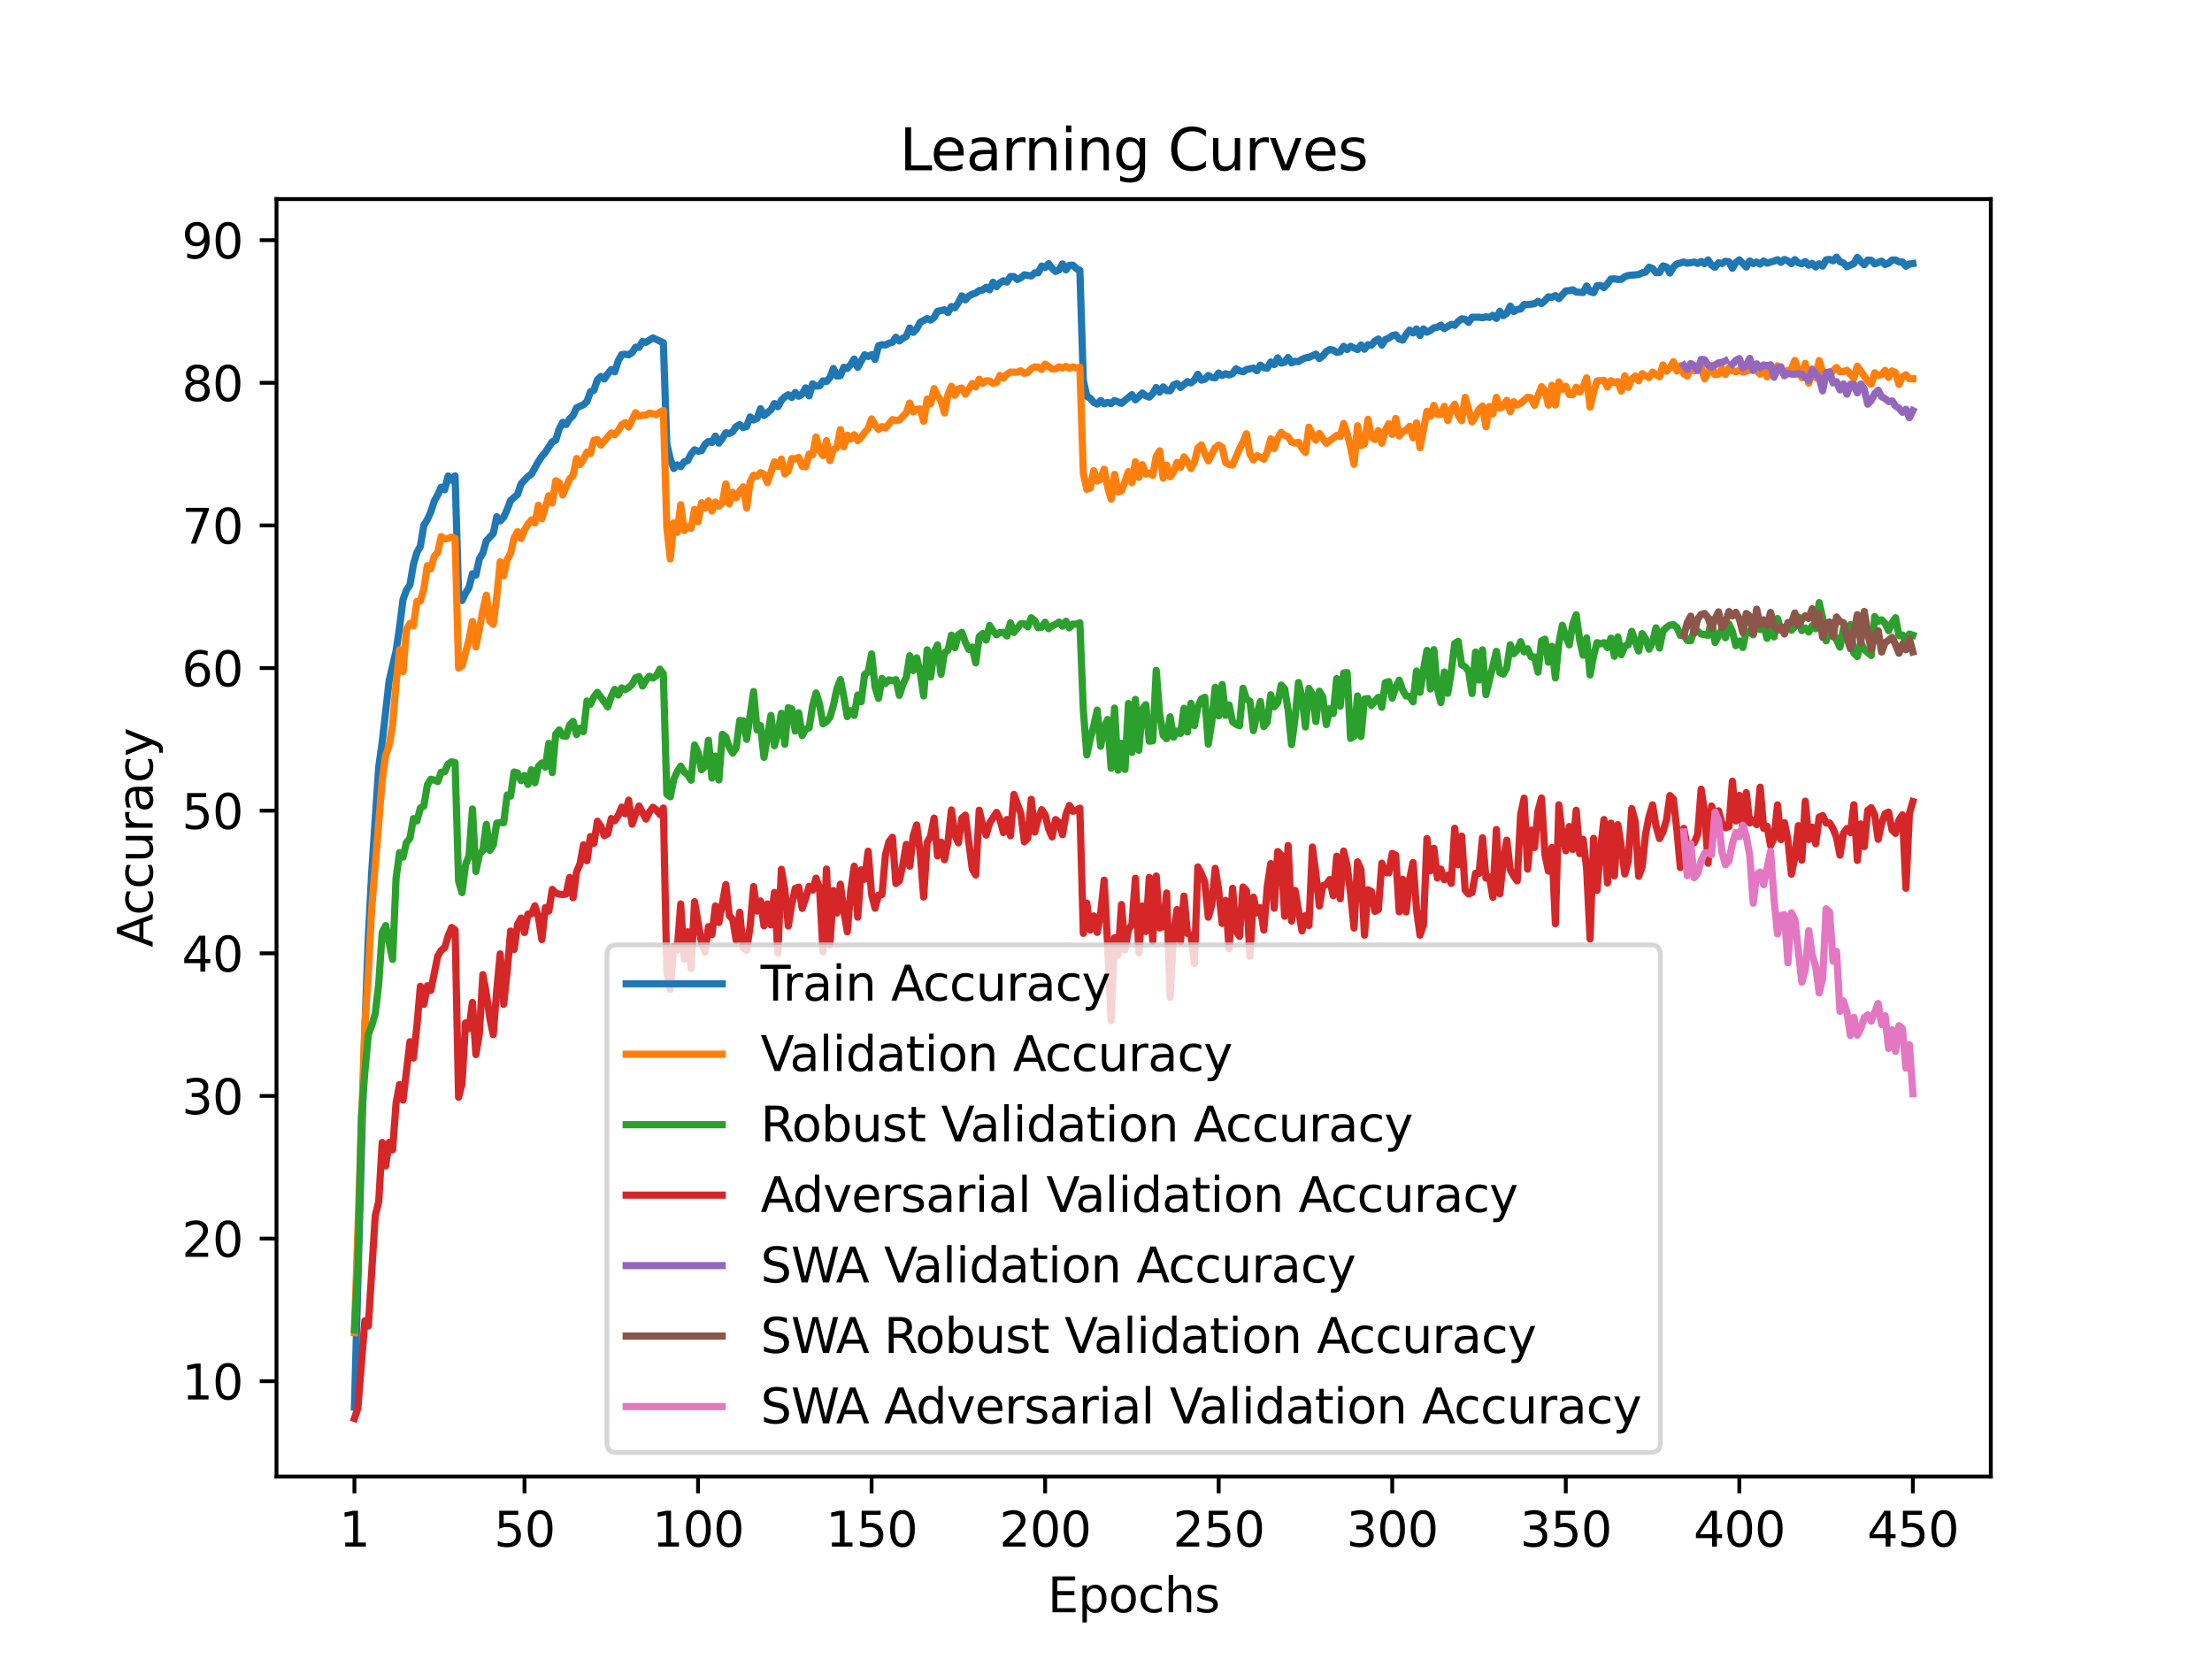 <?xml version="1.0" encoding="utf-8" standalone="no"?>
<!DOCTYPE svg PUBLIC "-//W3C//DTD SVG 1.1//EN"
  "http://www.w3.org/Graphics/SVG/1.1/DTD/svg11.dtd">
<svg xmlns:xlink="http://www.w3.org/1999/xlink" width="460.8pt" height="345.6pt" viewBox="0 0 460.8 345.6" xmlns="http://www.w3.org/2000/svg" version="1.1">
 <defs>
  <style type="text/css">*{stroke-linejoin: round; stroke-linecap: butt}</style>
 </defs>
 <g id="figure_1">
  <g id="patch_1">
   <path d="M 0 345.6 
L 460.8 345.6 
L 460.8 0 
L 0 0 
z
" style="fill: #ffffff"/>
  </g>
  <g id="axes_1">
   <g id="patch_2">
    <path d="M 57.6 307.584 
L 414.72 307.584 
L 414.72 41.472 
L 57.6 41.472 
z
" style="fill: #ffffff"/>
   </g>
   <g id="matplotlib.axis_1">
    <g id="xtick_1">
     <g id="line2d_1">
      <defs>
       <path id="ma1d6d0ea24" d="M 0 0 
L 0 3.5 
" style="stroke: #000000; stroke-width: 0.8"/>
      </defs>
      <g>
       <use xlink:href="#ma1d6d0ea24" x="73.833" y="307.584" style="stroke: #000000; stroke-width: 0.8"/>
      </g>
     </g>
     <g id="text_1">
      <!-- 1 -->
      <g transform="translate(70.651 322.182) scale(0.1 -0.1)">
       <defs>
        <path id="DejaVuSans-31" d="M 794 531 
L 1825 531 
L 1825 4091 
L 703 3866 
L 703 4441 
L 1819 4666 
L 2450 4666 
L 2450 531 
L 3481 531 
L 3481 0 
L 794 0 
L 794 531 
z
" transform="scale(0.016)"/>
       </defs>
       <use xlink:href="#DejaVuSans-31"/>
      </g>
     </g>
    </g>
    <g id="xtick_2">
     <g id="line2d_2">
      <g>
       <use xlink:href="#ma1d6d0ea24" x="109.263" y="307.584" style="stroke: #000000; stroke-width: 0.8"/>
      </g>
     </g>
     <g id="text_2">
      <!-- 50 -->
      <g transform="translate(102.9 322.182) scale(0.1 -0.1)">
       <defs>
        <path id="DejaVuSans-35" d="M 691 4666 
L 3169 4666 
L 3169 4134 
L 1269 4134 
L 1269 2991 
Q 1406 3038 1543 3061 
Q 1681 3084 1819 3084 
Q 2600 3084 3056 2656 
Q 3513 2228 3513 1497 
Q 3513 744 3044 326 
Q 2575 -91 1722 -91 
Q 1428 -91 1123 -41 
Q 819 9 494 109 
L 494 744 
Q 775 591 1075 516 
Q 1375 441 1709 441 
Q 2250 441 2565 725 
Q 2881 1009 2881 1497 
Q 2881 1984 2565 2268 
Q 2250 2553 1709 2553 
Q 1456 2553 1204 2497 
Q 953 2441 691 2322 
L 691 4666 
z
" transform="scale(0.016)"/>
        <path id="DejaVuSans-30" d="M 2034 4250 
Q 1547 4250 1301 3770 
Q 1056 3291 1056 2328 
Q 1056 1369 1301 889 
Q 1547 409 2034 409 
Q 2525 409 2770 889 
Q 3016 1369 3016 2328 
Q 3016 3291 2770 3770 
Q 2525 4250 2034 4250 
z
M 2034 4750 
Q 2819 4750 3233 4129 
Q 3647 3509 3647 2328 
Q 3647 1150 3233 529 
Q 2819 -91 2034 -91 
Q 1250 -91 836 529 
Q 422 1150 422 2328 
Q 422 3509 836 4129 
Q 1250 4750 2034 4750 
z
" transform="scale(0.016)"/>
       </defs>
       <use xlink:href="#DejaVuSans-35"/>
       <use xlink:href="#DejaVuSans-30" x="63.623"/>
      </g>
     </g>
    </g>
    <g id="xtick_3">
     <g id="line2d_3">
      <g>
       <use xlink:href="#ma1d6d0ea24" x="145.416" y="307.584" style="stroke: #000000; stroke-width: 0.8"/>
      </g>
     </g>
     <g id="text_3">
      <!-- 100 -->
      <g transform="translate(135.872 322.182) scale(0.1 -0.1)">
       <use xlink:href="#DejaVuSans-31"/>
       <use xlink:href="#DejaVuSans-30" x="63.623"/>
       <use xlink:href="#DejaVuSans-30" x="127.246"/>
      </g>
     </g>
    </g>
    <g id="xtick_4">
     <g id="line2d_4">
      <g>
       <use xlink:href="#ma1d6d0ea24" x="181.569" y="307.584" style="stroke: #000000; stroke-width: 0.8"/>
      </g>
     </g>
     <g id="text_4">
      <!-- 150 -->
      <g transform="translate(172.025 322.182) scale(0.1 -0.1)">
       <use xlink:href="#DejaVuSans-31"/>
       <use xlink:href="#DejaVuSans-35" x="63.623"/>
       <use xlink:href="#DejaVuSans-30" x="127.246"/>
      </g>
     </g>
    </g>
    <g id="xtick_5">
     <g id="line2d_5">
      <g>
       <use xlink:href="#ma1d6d0ea24" x="217.722" y="307.584" style="stroke: #000000; stroke-width: 0.8"/>
      </g>
     </g>
     <g id="text_5">
      <!-- 200 -->
      <g transform="translate(208.178 322.182) scale(0.1 -0.1)">
       <defs>
        <path id="DejaVuSans-32" d="M 1228 531 
L 3431 531 
L 3431 0 
L 469 0 
L 469 531 
Q 828 903 1448 1529 
Q 2069 2156 2228 2338 
Q 2531 2678 2651 2914 
Q 2772 3150 2772 3378 
Q 2772 3750 2511 3984 
Q 2250 4219 1831 4219 
Q 1534 4219 1204 4116 
Q 875 4013 500 3803 
L 500 4441 
Q 881 4594 1212 4672 
Q 1544 4750 1819 4750 
Q 2544 4750 2975 4387 
Q 3406 4025 3406 3419 
Q 3406 3131 3298 2873 
Q 3191 2616 2906 2266 
Q 2828 2175 2409 1742 
Q 1991 1309 1228 531 
z
" transform="scale(0.016)"/>
       </defs>
       <use xlink:href="#DejaVuSans-32"/>
       <use xlink:href="#DejaVuSans-30" x="63.623"/>
       <use xlink:href="#DejaVuSans-30" x="127.246"/>
      </g>
     </g>
    </g>
    <g id="xtick_6">
     <g id="line2d_6">
      <g>
       <use xlink:href="#ma1d6d0ea24" x="253.875" y="307.584" style="stroke: #000000; stroke-width: 0.8"/>
      </g>
     </g>
     <g id="text_6">
      <!-- 250 -->
      <g transform="translate(244.331 322.182) scale(0.1 -0.1)">
       <use xlink:href="#DejaVuSans-32"/>
       <use xlink:href="#DejaVuSans-35" x="63.623"/>
       <use xlink:href="#DejaVuSans-30" x="127.246"/>
      </g>
     </g>
    </g>
    <g id="xtick_7">
     <g id="line2d_7">
      <g>
       <use xlink:href="#ma1d6d0ea24" x="290.028" y="307.584" style="stroke: #000000; stroke-width: 0.8"/>
      </g>
     </g>
     <g id="text_7">
      <!-- 300 -->
      <g transform="translate(280.484 322.182) scale(0.1 -0.1)">
       <defs>
        <path id="DejaVuSans-33" d="M 2597 2516 
Q 3050 2419 3304 2112 
Q 3559 1806 3559 1356 
Q 3559 666 3084 287 
Q 2609 -91 1734 -91 
Q 1441 -91 1130 -33 
Q 819 25 488 141 
L 488 750 
Q 750 597 1062 519 
Q 1375 441 1716 441 
Q 2309 441 2620 675 
Q 2931 909 2931 1356 
Q 2931 1769 2642 2001 
Q 2353 2234 1838 2234 
L 1294 2234 
L 1294 2753 
L 1863 2753 
Q 2328 2753 2575 2939 
Q 2822 3125 2822 3475 
Q 2822 3834 2567 4026 
Q 2313 4219 1838 4219 
Q 1578 4219 1281 4162 
Q 984 4106 628 3988 
L 628 4550 
Q 988 4650 1302 4700 
Q 1616 4750 1894 4750 
Q 2613 4750 3031 4423 
Q 3450 4097 3450 3541 
Q 3450 3153 3228 2886 
Q 3006 2619 2597 2516 
z
" transform="scale(0.016)"/>
       </defs>
       <use xlink:href="#DejaVuSans-33"/>
       <use xlink:href="#DejaVuSans-30" x="63.623"/>
       <use xlink:href="#DejaVuSans-30" x="127.246"/>
      </g>
     </g>
    </g>
    <g id="xtick_8">
     <g id="line2d_8">
      <g>
       <use xlink:href="#ma1d6d0ea24" x="326.181" y="307.584" style="stroke: #000000; stroke-width: 0.8"/>
      </g>
     </g>
     <g id="text_8">
      <!-- 350 -->
      <g transform="translate(316.637 322.182) scale(0.1 -0.1)">
       <use xlink:href="#DejaVuSans-33"/>
       <use xlink:href="#DejaVuSans-35" x="63.623"/>
       <use xlink:href="#DejaVuSans-30" x="127.246"/>
      </g>
     </g>
    </g>
    <g id="xtick_9">
     <g id="line2d_9">
      <g>
       <use xlink:href="#ma1d6d0ea24" x="362.334" y="307.584" style="stroke: #000000; stroke-width: 0.8"/>
      </g>
     </g>
     <g id="text_9">
      <!-- 400 -->
      <g transform="translate(352.79 322.182) scale(0.1 -0.1)">
       <defs>
        <path id="DejaVuSans-34" d="M 2419 4116 
L 825 1625 
L 2419 1625 
L 2419 4116 
z
M 2253 4666 
L 3047 4666 
L 3047 1625 
L 3713 1625 
L 3713 1100 
L 3047 1100 
L 3047 0 
L 2419 0 
L 2419 1100 
L 313 1100 
L 313 1709 
L 2253 4666 
z
" transform="scale(0.016)"/>
       </defs>
       <use xlink:href="#DejaVuSans-34"/>
       <use xlink:href="#DejaVuSans-30" x="63.623"/>
       <use xlink:href="#DejaVuSans-30" x="127.246"/>
      </g>
     </g>
    </g>
    <g id="xtick_10">
     <g id="line2d_10">
      <g>
       <use xlink:href="#ma1d6d0ea24" x="398.487" y="307.584" style="stroke: #000000; stroke-width: 0.8"/>
      </g>
     </g>
     <g id="text_10">
      <!-- 450 -->
      <g transform="translate(388.944 322.182) scale(0.1 -0.1)">
       <use xlink:href="#DejaVuSans-34"/>
       <use xlink:href="#DejaVuSans-35" x="63.623"/>
       <use xlink:href="#DejaVuSans-30" x="127.246"/>
      </g>
     </g>
    </g>
    <g id="text_11">
     <!-- Epochs -->
     <g transform="translate(218.244 335.861) scale(0.1 -0.1)">
      <defs>
       <path id="DejaVuSans-45" d="M 628 4666 
L 3578 4666 
L 3578 4134 
L 1259 4134 
L 1259 2753 
L 3481 2753 
L 3481 2222 
L 1259 2222 
L 1259 531 
L 3634 531 
L 3634 0 
L 628 0 
L 628 4666 
z
" transform="scale(0.016)"/>
       <path id="DejaVuSans-70" d="M 1159 525 
L 1159 -1331 
L 581 -1331 
L 581 3500 
L 1159 3500 
L 1159 2969 
Q 1341 3281 1617 3432 
Q 1894 3584 2278 3584 
Q 2916 3584 3314 3078 
Q 3713 2572 3713 1747 
Q 3713 922 3314 415 
Q 2916 -91 2278 -91 
Q 1894 -91 1617 61 
Q 1341 213 1159 525 
z
M 3116 1747 
Q 3116 2381 2855 2742 
Q 2594 3103 2138 3103 
Q 1681 3103 1420 2742 
Q 1159 2381 1159 1747 
Q 1159 1113 1420 752 
Q 1681 391 2138 391 
Q 2594 391 2855 752 
Q 3116 1113 3116 1747 
z
" transform="scale(0.016)"/>
       <path id="DejaVuSans-6f" d="M 1959 3097 
Q 1497 3097 1228 2736 
Q 959 2375 959 1747 
Q 959 1119 1226 758 
Q 1494 397 1959 397 
Q 2419 397 2687 759 
Q 2956 1122 2956 1747 
Q 2956 2369 2687 2733 
Q 2419 3097 1959 3097 
z
M 1959 3584 
Q 2709 3584 3137 3096 
Q 3566 2609 3566 1747 
Q 3566 888 3137 398 
Q 2709 -91 1959 -91 
Q 1206 -91 779 398 
Q 353 888 353 1747 
Q 353 2609 779 3096 
Q 1206 3584 1959 3584 
z
" transform="scale(0.016)"/>
       <path id="DejaVuSans-63" d="M 3122 3366 
L 3122 2828 
Q 2878 2963 2633 3030 
Q 2388 3097 2138 3097 
Q 1578 3097 1268 2742 
Q 959 2388 959 1747 
Q 959 1106 1268 751 
Q 1578 397 2138 397 
Q 2388 397 2633 464 
Q 2878 531 3122 666 
L 3122 134 
Q 2881 22 2623 -34 
Q 2366 -91 2075 -91 
Q 1284 -91 818 406 
Q 353 903 353 1747 
Q 353 2603 823 3093 
Q 1294 3584 2113 3584 
Q 2378 3584 2631 3529 
Q 2884 3475 3122 3366 
z
" transform="scale(0.016)"/>
       <path id="DejaVuSans-68" d="M 3513 2113 
L 3513 0 
L 2938 0 
L 2938 2094 
Q 2938 2591 2744 2837 
Q 2550 3084 2163 3084 
Q 1697 3084 1428 2787 
Q 1159 2491 1159 1978 
L 1159 0 
L 581 0 
L 581 4863 
L 1159 4863 
L 1159 2956 
Q 1366 3272 1645 3428 
Q 1925 3584 2291 3584 
Q 2894 3584 3203 3211 
Q 3513 2838 3513 2113 
z
" transform="scale(0.016)"/>
       <path id="DejaVuSans-73" d="M 2834 3397 
L 2834 2853 
Q 2591 2978 2328 3040 
Q 2066 3103 1784 3103 
Q 1356 3103 1142 2972 
Q 928 2841 928 2578 
Q 928 2378 1081 2264 
Q 1234 2150 1697 2047 
L 1894 2003 
Q 2506 1872 2764 1633 
Q 3022 1394 3022 966 
Q 3022 478 2636 193 
Q 2250 -91 1575 -91 
Q 1294 -91 989 -36 
Q 684 19 347 128 
L 347 722 
Q 666 556 975 473 
Q 1284 391 1588 391 
Q 1994 391 2212 530 
Q 2431 669 2431 922 
Q 2431 1156 2273 1281 
Q 2116 1406 1581 1522 
L 1381 1569 
Q 847 1681 609 1914 
Q 372 2147 372 2553 
Q 372 3047 722 3315 
Q 1072 3584 1716 3584 
Q 2034 3584 2315 3537 
Q 2597 3491 2834 3397 
z
" transform="scale(0.016)"/>
      </defs>
      <use xlink:href="#DejaVuSans-45"/>
      <use xlink:href="#DejaVuSans-70" x="63.184"/>
      <use xlink:href="#DejaVuSans-6f" x="126.66"/>
      <use xlink:href="#DejaVuSans-63" x="187.842"/>
      <use xlink:href="#DejaVuSans-68" x="242.822"/>
      <use xlink:href="#DejaVuSans-73" x="306.201"/>
     </g>
    </g>
   </g>
   <g id="matplotlib.axis_2">
    <g id="ytick_1">
     <g id="line2d_11">
      <defs>
       <path id="mb5148f18e8" d="M 0 0 
L -3.5 0 
" style="stroke: #000000; stroke-width: 0.8"/>
      </defs>
      <g>
       <use xlink:href="#mb5148f18e8" x="57.6" y="287.733" style="stroke: #000000; stroke-width: 0.8"/>
      </g>
     </g>
     <g id="text_12">
      <!-- 10 -->
      <g transform="translate(37.875 291.532) scale(0.1 -0.1)">
       <use xlink:href="#DejaVuSans-31"/>
       <use xlink:href="#DejaVuSans-30" x="63.623"/>
      </g>
     </g>
    </g>
    <g id="ytick_2">
     <g id="line2d_12">
      <g>
       <use xlink:href="#mb5148f18e8" x="57.6" y="258.019" style="stroke: #000000; stroke-width: 0.8"/>
      </g>
     </g>
     <g id="text_13">
      <!-- 20 -->
      <g transform="translate(37.875 261.819) scale(0.1 -0.1)">
       <use xlink:href="#DejaVuSans-32"/>
       <use xlink:href="#DejaVuSans-30" x="63.623"/>
      </g>
     </g>
    </g>
    <g id="ytick_3">
     <g id="line2d_13">
      <g>
       <use xlink:href="#mb5148f18e8" x="57.6" y="228.306" style="stroke: #000000; stroke-width: 0.8"/>
      </g>
     </g>
     <g id="text_14">
      <!-- 30 -->
      <g transform="translate(37.875 232.105) scale(0.1 -0.1)">
       <use xlink:href="#DejaVuSans-33"/>
       <use xlink:href="#DejaVuSans-30" x="63.623"/>
      </g>
     </g>
    </g>
    <g id="ytick_4">
     <g id="line2d_14">
      <g>
       <use xlink:href="#mb5148f18e8" x="57.6" y="198.593" style="stroke: #000000; stroke-width: 0.8"/>
      </g>
     </g>
     <g id="text_15">
      <!-- 40 -->
      <g transform="translate(37.875 202.392) scale(0.1 -0.1)">
       <use xlink:href="#DejaVuSans-34"/>
       <use xlink:href="#DejaVuSans-30" x="63.623"/>
      </g>
     </g>
    </g>
    <g id="ytick_5">
     <g id="line2d_15">
      <g>
       <use xlink:href="#mb5148f18e8" x="57.6" y="168.879" style="stroke: #000000; stroke-width: 0.8"/>
      </g>
     </g>
     <g id="text_16">
      <!-- 50 -->
      <g transform="translate(37.875 172.679) scale(0.1 -0.1)">
       <use xlink:href="#DejaVuSans-35"/>
       <use xlink:href="#DejaVuSans-30" x="63.623"/>
      </g>
     </g>
    </g>
    <g id="ytick_6">
     <g id="line2d_16">
      <g>
       <use xlink:href="#mb5148f18e8" x="57.6" y="139.166" style="stroke: #000000; stroke-width: 0.8"/>
      </g>
     </g>
     <g id="text_17">
      <!-- 60 -->
      <g transform="translate(37.875 142.965) scale(0.1 -0.1)">
       <defs>
        <path id="DejaVuSans-36" d="M 2113 2584 
Q 1688 2584 1439 2293 
Q 1191 2003 1191 1497 
Q 1191 994 1439 701 
Q 1688 409 2113 409 
Q 2538 409 2786 701 
Q 3034 994 3034 1497 
Q 3034 2003 2786 2293 
Q 2538 2584 2113 2584 
z
M 3366 4563 
L 3366 3988 
Q 3128 4100 2886 4159 
Q 2644 4219 2406 4219 
Q 1781 4219 1451 3797 
Q 1122 3375 1075 2522 
Q 1259 2794 1537 2939 
Q 1816 3084 2150 3084 
Q 2853 3084 3261 2657 
Q 3669 2231 3669 1497 
Q 3669 778 3244 343 
Q 2819 -91 2113 -91 
Q 1303 -91 875 529 
Q 447 1150 447 2328 
Q 447 3434 972 4092 
Q 1497 4750 2381 4750 
Q 2619 4750 2861 4703 
Q 3103 4656 3366 4563 
z
" transform="scale(0.016)"/>
       </defs>
       <use xlink:href="#DejaVuSans-36"/>
       <use xlink:href="#DejaVuSans-30" x="63.623"/>
      </g>
     </g>
    </g>
    <g id="ytick_7">
     <g id="line2d_17">
      <g>
       <use xlink:href="#mb5148f18e8" x="57.6" y="109.453" style="stroke: #000000; stroke-width: 0.8"/>
      </g>
     </g>
     <g id="text_18">
      <!-- 70 -->
      <g transform="translate(37.875 113.252) scale(0.1 -0.1)">
       <defs>
        <path id="DejaVuSans-37" d="M 525 4666 
L 3525 4666 
L 3525 4397 
L 1831 0 
L 1172 0 
L 2766 4134 
L 525 4134 
L 525 4666 
z
" transform="scale(0.016)"/>
       </defs>
       <use xlink:href="#DejaVuSans-37"/>
       <use xlink:href="#DejaVuSans-30" x="63.623"/>
      </g>
     </g>
    </g>
    <g id="ytick_8">
     <g id="line2d_18">
      <g>
       <use xlink:href="#mb5148f18e8" x="57.6" y="79.74" style="stroke: #000000; stroke-width: 0.8"/>
      </g>
     </g>
     <g id="text_19">
      <!-- 80 -->
      <g transform="translate(37.875 83.539) scale(0.1 -0.1)">
       <defs>
        <path id="DejaVuSans-38" d="M 2034 2216 
Q 1584 2216 1326 1975 
Q 1069 1734 1069 1313 
Q 1069 891 1326 650 
Q 1584 409 2034 409 
Q 2484 409 2743 651 
Q 3003 894 3003 1313 
Q 3003 1734 2745 1975 
Q 2488 2216 2034 2216 
z
M 1403 2484 
Q 997 2584 770 2862 
Q 544 3141 544 3541 
Q 544 4100 942 4425 
Q 1341 4750 2034 4750 
Q 2731 4750 3128 4425 
Q 3525 4100 3525 3541 
Q 3525 3141 3298 2862 
Q 3072 2584 2669 2484 
Q 3125 2378 3379 2068 
Q 3634 1759 3634 1313 
Q 3634 634 3220 271 
Q 2806 -91 2034 -91 
Q 1263 -91 848 271 
Q 434 634 434 1313 
Q 434 1759 690 2068 
Q 947 2378 1403 2484 
z
M 1172 3481 
Q 1172 3119 1398 2916 
Q 1625 2713 2034 2713 
Q 2441 2713 2670 2916 
Q 2900 3119 2900 3481 
Q 2900 3844 2670 4047 
Q 2441 4250 2034 4250 
Q 1625 4250 1398 4047 
Q 1172 3844 1172 3481 
z
" transform="scale(0.016)"/>
       </defs>
       <use xlink:href="#DejaVuSans-38"/>
       <use xlink:href="#DejaVuSans-30" x="63.623"/>
      </g>
     </g>
    </g>
    <g id="ytick_9">
     <g id="line2d_19">
      <g>
       <use xlink:href="#mb5148f18e8" x="57.6" y="50.026" style="stroke: #000000; stroke-width: 0.8"/>
      </g>
     </g>
     <g id="text_20">
      <!-- 90 -->
      <g transform="translate(37.875 53.825) scale(0.1 -0.1)">
       <defs>
        <path id="DejaVuSans-39" d="M 703 97 
L 703 672 
Q 941 559 1184 500 
Q 1428 441 1663 441 
Q 2288 441 2617 861 
Q 2947 1281 2994 2138 
Q 2813 1869 2534 1725 
Q 2256 1581 1919 1581 
Q 1219 1581 811 2004 
Q 403 2428 403 3163 
Q 403 3881 828 4315 
Q 1253 4750 1959 4750 
Q 2769 4750 3195 4129 
Q 3622 3509 3622 2328 
Q 3622 1225 3098 567 
Q 2575 -91 1691 -91 
Q 1453 -91 1209 -44 
Q 966 3 703 97 
z
M 1959 2075 
Q 2384 2075 2632 2365 
Q 2881 2656 2881 3163 
Q 2881 3666 2632 3958 
Q 2384 4250 1959 4250 
Q 1534 4250 1286 3958 
Q 1038 3666 1038 3163 
Q 1038 2656 1286 2365 
Q 1534 2075 1959 2075 
z
" transform="scale(0.016)"/>
       </defs>
       <use xlink:href="#DejaVuSans-39"/>
       <use xlink:href="#DejaVuSans-30" x="63.623"/>
      </g>
     </g>
    </g>
    <g id="text_21">
     <!-- Accuracy -->
     <g transform="translate(31.795 197.356) rotate(-90) scale(0.1 -0.1)">
      <defs>
       <path id="DejaVuSans-41" d="M 2188 4044 
L 1331 1722 
L 3047 1722 
L 2188 4044 
z
M 1831 4666 
L 2547 4666 
L 4325 0 
L 3669 0 
L 3244 1197 
L 1141 1197 
L 716 0 
L 50 0 
L 1831 4666 
z
" transform="scale(0.016)"/>
       <path id="DejaVuSans-75" d="M 544 1381 
L 544 3500 
L 1119 3500 
L 1119 1403 
Q 1119 906 1312 657 
Q 1506 409 1894 409 
Q 2359 409 2629 706 
Q 2900 1003 2900 1516 
L 2900 3500 
L 3475 3500 
L 3475 0 
L 2900 0 
L 2900 538 
Q 2691 219 2414 64 
Q 2138 -91 1772 -91 
Q 1169 -91 856 284 
Q 544 659 544 1381 
z
M 1991 3584 
L 1991 3584 
z
" transform="scale(0.016)"/>
       <path id="DejaVuSans-72" d="M 2631 2963 
Q 2534 3019 2420 3045 
Q 2306 3072 2169 3072 
Q 1681 3072 1420 2755 
Q 1159 2438 1159 1844 
L 1159 0 
L 581 0 
L 581 3500 
L 1159 3500 
L 1159 2956 
Q 1341 3275 1631 3429 
Q 1922 3584 2338 3584 
Q 2397 3584 2469 3576 
Q 2541 3569 2628 3553 
L 2631 2963 
z
" transform="scale(0.016)"/>
       <path id="DejaVuSans-61" d="M 2194 1759 
Q 1497 1759 1228 1600 
Q 959 1441 959 1056 
Q 959 750 1161 570 
Q 1363 391 1709 391 
Q 2188 391 2477 730 
Q 2766 1069 2766 1631 
L 2766 1759 
L 2194 1759 
z
M 3341 1997 
L 3341 0 
L 2766 0 
L 2766 531 
Q 2569 213 2275 61 
Q 1981 -91 1556 -91 
Q 1019 -91 701 211 
Q 384 513 384 1019 
Q 384 1609 779 1909 
Q 1175 2209 1959 2209 
L 2766 2209 
L 2766 2266 
Q 2766 2663 2505 2880 
Q 2244 3097 1772 3097 
Q 1472 3097 1187 3025 
Q 903 2953 641 2809 
L 641 3341 
Q 956 3463 1253 3523 
Q 1550 3584 1831 3584 
Q 2591 3584 2966 3190 
Q 3341 2797 3341 1997 
z
" transform="scale(0.016)"/>
       <path id="DejaVuSans-79" d="M 2059 -325 
Q 1816 -950 1584 -1140 
Q 1353 -1331 966 -1331 
L 506 -1331 
L 506 -850 
L 844 -850 
Q 1081 -850 1212 -737 
Q 1344 -625 1503 -206 
L 1606 56 
L 191 3500 
L 800 3500 
L 1894 763 
L 2988 3500 
L 3597 3500 
L 2059 -325 
z
" transform="scale(0.016)"/>
      </defs>
      <use xlink:href="#DejaVuSans-41"/>
      <use xlink:href="#DejaVuSans-63" x="66.658"/>
      <use xlink:href="#DejaVuSans-63" x="121.639"/>
      <use xlink:href="#DejaVuSans-75" x="176.619"/>
      <use xlink:href="#DejaVuSans-72" x="239.998"/>
      <use xlink:href="#DejaVuSans-61" x="281.111"/>
      <use xlink:href="#DejaVuSans-63" x="342.391"/>
      <use xlink:href="#DejaVuSans-79" x="397.371"/>
     </g>
    </g>
   </g>
   <g id="line2d_20">
    <path d="M 73.833 293.123 
L 76.002 214.59 
L 76.725 195.182 
L 77.448 181.413 
L 78.894 159.775 
L 79.617 154.635 
L 81.063 141.823 
L 82.509 135.624 
L 83.233 130.68 
L 83.956 124.886 
L 84.679 122.925 
L 85.402 121.831 
L 86.125 117.559 
L 86.848 115.098 
L 87.571 113.785 
L 88.294 109.417 
L 89.017 108.252 
L 89.74 106.666 
L 90.463 104.384 
L 91.186 103.106 
L 91.909 101.49 
L 92.632 102.025 
L 93.355 99.154 
L 94.078 100.04 
L 94.802 99.136 
L 95.525 123.697 
L 96.248 125.106 
L 96.971 123.561 
L 97.694 122.402 
L 98.417 119.532 
L 99.14 119.805 
L 99.863 116.412 
L 100.586 115.205 
L 101.309 112.692 
L 102.755 111.117 
L 103.478 107.646 
L 104.201 108.514 
L 104.924 107.753 
L 105.647 106.149 
L 106.37 104.265 
L 107.817 102.999 
L 108.54 100.806 
L 109.986 99.243 
L 110.709 98.768 
L 112.155 96.153 
L 112.878 95.06 
L 113.601 94.234 
L 115.047 92.023 
L 115.77 91.696 
L 116.493 89.373 
L 117.216 87.976 
L 117.939 88.434 
L 118.663 87.257 
L 119.386 86.556 
L 120.109 84.951 
L 121.555 84.303 
L 122.278 83.626 
L 123.001 81.594 
L 123.724 81.32 
L 124.447 79.116 
L 125.17 78.42 
L 125.893 78.955 
L 126.616 77.862 
L 127.339 76.988 
L 128.062 77.458 
L 128.785 75.181 
L 129.508 73.868 
L 130.232 73.791 
L 130.955 73.922 
L 131.678 73.458 
L 132.401 72.329 
L 133.124 72.365 
L 133.847 71.129 
L 134.57 71.319 
L 136.016 70.398 
L 138.185 71.39 
L 138.908 92.469 
L 139.631 95.595 
L 140.354 97.597 
L 141.077 96.854 
L 141.8 97.211 
L 142.524 96.213 
L 143.247 95.975 
L 143.97 94.572 
L 144.693 93.705 
L 145.416 93.996 
L 146.139 93.877 
L 146.862 92.564 
L 147.585 91.946 
L 148.308 92.172 
L 149.031 90.852 
L 149.754 92.314 
L 150.477 91.34 
L 151.2 90.151 
L 151.923 90.306 
L 152.646 89.925 
L 153.369 88.856 
L 154.093 88.463 
L 154.816 89.058 
L 155.539 88.82 
L 156.262 86.859 
L 156.985 87.483 
L 157.708 87.156 
L 158.431 85.147 
L 159.154 86.574 
L 160.6 85.367 
L 161.323 84.072 
L 162.046 84.725 
L 162.769 83.394 
L 163.492 82.675 
L 164.215 82.229 
L 164.938 82.8 
L 165.662 81.76 
L 166.385 82.538 
L 167.108 82.081 
L 167.831 80.797 
L 168.554 82.461 
L 169.277 79.953 
L 170 80.423 
L 170.723 80.393 
L 171.446 79.335 
L 172.169 79.466 
L 172.892 78.664 
L 173.615 76.774 
L 174.338 78.355 
L 175.061 78.272 
L 175.784 76.501 
L 176.507 76.768 
L 177.231 75.906 
L 177.954 74.795 
L 178.677 76.525 
L 180.123 73.898 
L 180.846 74.26 
L 181.569 73.886 
L 182.292 74.867 
L 183.015 72.026 
L 183.738 71.8 
L 184.461 71.877 
L 185.184 71.503 
L 185.907 71.307 
L 186.63 70.255 
L 187.353 71.033 
L 188.076 70.469 
L 188.799 70.059 
L 189.523 68.33 
L 190.246 69.239 
L 190.969 68.508 
L 191.692 67.135 
L 193.138 66.369 
L 193.861 66.678 
L 194.584 66.143 
L 195.307 64.853 
L 196.753 64.532 
L 197.476 65.103 
L 198.199 63.855 
L 198.922 64.104 
L 199.645 63.052 
L 200.368 61.632 
L 201.092 62.47 
L 201.815 61.698 
L 202.538 61.282 
L 203.261 61.05 
L 203.984 60.527 
L 204.707 60.426 
L 205.43 59.843 
L 206.153 60.372 
L 206.876 58.798 
L 207.599 59.707 
L 208.322 58.899 
L 209.045 58.489 
L 209.768 58.762 
L 210.491 57.609 
L 211.214 57.615 
L 211.937 58.227 
L 212.661 57.859 
L 213.384 57.247 
L 214.83 57.49 
L 215.553 56.848 
L 216.276 56.825 
L 216.999 55.434 
L 217.722 55.743 
L 218.445 54.929 
L 219.168 55.915 
L 219.891 56.551 
L 220.614 56.23 
L 221.337 54.988 
L 222.06 56.218 
L 222.783 55.256 
L 223.506 55.25 
L 224.229 55.957 
L 224.953 56.308 
L 225.676 79.222 
L 226.399 82.562 
L 227.122 82.978 
L 227.845 83.81 
L 228.568 84.167 
L 229.291 83.448 
L 230.014 84.113 
L 230.737 83.822 
L 231.46 84.078 
L 232.183 83.43 
L 233.629 84.012 
L 235.798 82.206 
L 236.522 83.299 
L 237.245 82.669 
L 237.968 81.867 
L 238.691 82.449 
L 239.414 82.723 
L 240.137 81.992 
L 240.86 80.732 
L 241.583 81.695 
L 242.306 80.601 
L 243.029 81.368 
L 243.752 81.409 
L 244.475 80.209 
L 245.198 79.9 
L 245.921 80.72 
L 247.367 79.508 
L 248.091 79.769 
L 248.814 79.169 
L 249.537 77.957 
L 250.26 79.187 
L 250.983 79.003 
L 251.706 78.224 
L 252.429 78.616 
L 253.152 78.711 
L 253.875 77.701 
L 254.598 78.218 
L 255.321 77.856 
L 256.044 78.111 
L 256.767 77.826 
L 257.49 76.81 
L 258.213 77.25 
L 258.936 77.458 
L 259.659 76.976 
L 261.106 76.679 
L 261.829 77.238 
L 262.552 76.061 
L 263.275 76.59 
L 263.998 76.715 
L 264.721 75.407 
L 265.444 75.954 
L 266.167 74.54 
L 266.89 75.639 
L 267.613 75.449 
L 268.336 74.474 
L 269.059 75.597 
L 269.782 75.259 
L 270.505 75.336 
L 271.228 74.861 
L 271.952 74.546 
L 272.675 74.468 
L 274.121 73.767 
L 274.844 74.694 
L 275.567 74.142 
L 276.29 73.226 
L 277.013 72.81 
L 277.736 72.947 
L 278.459 73.405 
L 279.182 73.274 
L 279.905 72.139 
L 280.628 72.822 
L 281.351 72.145 
L 282.797 72.828 
L 283.521 71.865 
L 284.244 72.745 
L 284.967 71.812 
L 285.69 71.913 
L 286.413 71.063 
L 287.136 70.618 
L 287.859 71.895 
L 288.582 70.724 
L 289.305 70.457 
L 290.028 69.928 
L 290.751 69.75 
L 291.474 70.623 
L 292.197 70.849 
L 292.92 69.708 
L 293.643 68.775 
L 294.366 69.358 
L 295.089 68.532 
L 295.813 69.898 
L 296.536 68.52 
L 297.259 69.203 
L 297.982 68.847 
L 298.705 68.288 
L 299.428 68.175 
L 300.151 67.735 
L 300.874 68.448 
L 302.32 67.575 
L 303.043 67.777 
L 303.766 66.969 
L 304.489 66.416 
L 305.212 66.511 
L 305.935 67.147 
L 306.658 66.089 
L 308.105 66.077 
L 308.828 66.208 
L 309.551 65.994 
L 310.274 66.125 
L 310.997 65.679 
L 311.72 66.333 
L 312.443 64.847 
L 313.166 65.756 
L 313.889 65.275 
L 314.612 63.772 
L 315.335 64.901 
L 316.058 64.473 
L 316.781 64.372 
L 317.504 63.421 
L 318.227 63.463 
L 319.674 63.26 
L 320.397 62.779 
L 321.12 63.237 
L 321.843 62.642 
L 322.566 61.822 
L 323.289 61.941 
L 324.012 61.579 
L 324.735 62.221 
L 326.181 60.598 
L 326.904 60.551 
L 327.627 60.378 
L 328.35 60.824 
L 329.796 60.937 
L 330.52 59.576 
L 331.243 60.771 
L 331.966 60.979 
L 332.689 59.528 
L 333.412 59.469 
L 334.135 59.903 
L 334.858 59.13 
L 335.581 58.138 
L 336.304 58.084 
L 337.027 58.209 
L 337.75 58.185 
L 338.473 57.645 
L 339.196 57.383 
L 341.365 57.193 
L 342.088 56.831 
L 342.812 56.688 
L 343.535 55.654 
L 344.258 55.939 
L 344.981 56.795 
L 345.704 56.765 
L 346.427 55.386 
L 347.15 55.606 
L 347.873 56.884 
L 348.596 55.642 
L 349.319 54.994 
L 350.765 54.578 
L 351.488 54.834 
L 352.934 54.59 
L 353.657 54.881 
L 354.381 54.465 
L 355.104 54.923 
L 355.827 54.156 
L 356.55 55.232 
L 357.273 55.66 
L 357.996 54.745 
L 358.719 54.905 
L 359.442 54.43 
L 360.165 54.549 
L 360.888 55.886 
L 361.611 54.691 
L 362.334 54.127 
L 363.78 55.624 
L 364.503 54.364 
L 365.226 54.905 
L 365.95 54.596 
L 366.673 55.018 
L 367.396 54.37 
L 368.119 54.822 
L 369.565 54.382 
L 370.288 54.109 
L 371.011 54.656 
L 371.734 54.055 
L 372.457 54.341 
L 373.18 54.923 
L 373.903 54.091 
L 374.626 54.751 
L 375.349 54.959 
L 376.072 54.489 
L 376.795 55.244 
L 377.518 54.881 
L 378.242 55.612 
L 378.965 54.953 
L 379.688 55.428 
L 380.411 54.15 
L 381.134 54.032 
L 381.857 54.329 
L 382.58 53.568 
L 383.303 54.519 
L 384.026 54.792 
L 384.749 55.553 
L 386.195 54.917 
L 386.918 53.61 
L 387.641 54.471 
L 388.364 55.149 
L 389.087 54.186 
L 389.811 54.222 
L 390.534 54.982 
L 391.98 54.394 
L 392.703 55.101 
L 393.426 54.828 
L 394.149 54.174 
L 394.872 54.144 
L 395.595 54.56 
L 396.318 54.566 
L 397.041 55.464 
L 397.764 55.006 
L 398.487 54.899 
L 398.487 54.899 
" clip-path="url(#p1f637cf505)" style="fill: none; stroke: #1f77b4; stroke-width: 1.5; stroke-linecap: square"/>
   </g>
   <g id="line2d_21">
    <path d="M 73.833 277.63 
L 76.002 213.598 
L 76.725 202.901 
L 77.448 189.114 
L 79.617 162.61 
L 80.34 157.321 
L 81.063 155.33 
L 81.786 151.081 
L 82.509 142.405 
L 83.233 135.333 
L 83.956 139.909 
L 84.679 131.114 
L 85.402 129.866 
L 86.125 130.371 
L 86.848 125.29 
L 87.571 125.231 
L 88.294 122.675 
L 89.017 117.832 
L 89.74 118.515 
L 90.463 115.901 
L 91.186 115.069 
L 91.909 111.77 
L 92.632 112.276 
L 93.355 112.157 
L 94.078 111.889 
L 94.802 112.186 
L 95.525 139.166 
L 96.248 138.75 
L 97.694 133.283 
L 98.417 129.45 
L 99.14 134.769 
L 100.586 127.192 
L 101.309 123.983 
L 102.032 129.39 
L 102.755 130.074 
L 103.478 124.28 
L 104.201 117.03 
L 104.924 119.942 
L 105.647 116.554 
L 106.37 115.306 
L 107.094 112.038 
L 107.817 110.731 
L 108.54 112.186 
L 109.263 110.404 
L 109.986 109.215 
L 110.709 108.294 
L 111.432 108.948 
L 112.155 105.263 
L 112.878 108.056 
L 114.324 103.272 
L 115.047 104.788 
L 115.77 100.153 
L 116.493 100.539 
L 117.216 103.124 
L 118.663 99.766 
L 119.386 99.023 
L 120.109 95.517 
L 120.832 96.765 
L 121.555 95.636 
L 122.278 94.18 
L 123.001 94.507 
L 123.724 91.714 
L 124.447 91.565 
L 125.17 92.724 
L 127.339 90.169 
L 128.062 90.555 
L 128.785 89.723 
L 129.508 88.475 
L 130.232 88.03 
L 130.955 88.951 
L 132.401 85.979 
L 133.124 86.692 
L 133.847 86.514 
L 134.57 86.484 
L 135.293 86.039 
L 136.739 86.395 
L 137.462 85.86 
L 138.185 85.504 
L 138.908 109.809 
L 139.631 116.435 
L 140.354 108.948 
L 141.077 110.909 
L 141.8 105.144 
L 142.524 110.523 
L 143.247 109.75 
L 143.97 110.077 
L 144.693 106.095 
L 145.416 108.71 
L 146.139 104.728 
L 146.862 105.828 
L 147.585 104.342 
L 148.308 106.452 
L 149.031 104.58 
L 149.754 105.442 
L 150.477 104.728 
L 151.2 100.806 
L 151.923 104.966 
L 152.646 102.559 
L 153.369 103.718 
L 154.093 102.322 
L 154.816 101.401 
L 155.539 105.828 
L 156.262 100.42 
L 156.985 98.994 
L 157.708 99.202 
L 158.431 98.459 
L 159.154 98.786 
L 159.877 100.569 
L 161.323 96.201 
L 162.046 97.181 
L 162.769 95.636 
L 163.492 98.726 
L 164.215 98.102 
L 164.938 95.517 
L 165.662 95.606 
L 166.385 95.28 
L 167.108 97.152 
L 167.831 97.241 
L 168.554 94.596 
L 169.277 94.745 
L 170 91.031 
L 170.723 93.853 
L 171.446 94.893 
L 172.169 91.803 
L 172.892 95.963 
L 173.615 93.645 
L 174.338 93.229 
L 175.061 89.485 
L 175.784 93.051 
L 176.507 90.644 
L 177.231 91.476 
L 177.954 90.555 
L 178.677 91.803 
L 179.4 91.12 
L 180.123 90.08 
L 180.846 89.277 
L 181.569 87.257 
L 182.292 88.535 
L 183.015 89.456 
L 183.738 88.861 
L 184.461 89.159 
L 185.907 87.406 
L 186.63 87.614 
L 187.353 87.495 
L 188.799 85.979 
L 189.523 83.959 
L 190.246 85.801 
L 190.969 85.266 
L 191.692 85.177 
L 192.415 87.762 
L 193.138 83.127 
L 193.861 84.137 
L 194.584 80.958 
L 195.307 82.473 
L 196.03 83.483 
L 196.753 86.039 
L 197.476 82.235 
L 198.199 80.453 
L 198.922 82.354 
L 199.645 81.017 
L 200.368 80.839 
L 201.092 82.117 
L 201.815 81.106 
L 202.538 79.888 
L 203.261 80.601 
L 203.984 78.997 
L 204.707 79.858 
L 205.43 79.324 
L 206.153 79.353 
L 206.876 79.888 
L 207.599 79.68 
L 208.322 78.194 
L 209.045 78.759 
L 209.768 77.957 
L 210.491 77.511 
L 211.937 77.541 
L 212.661 77.244 
L 213.384 77.778 
L 214.107 77.57 
L 214.83 76.798 
L 215.553 76.441 
L 216.276 76.471 
L 216.999 76.976 
L 217.722 75.847 
L 219.168 76.857 
L 219.891 76.857 
L 220.614 76.412 
L 221.337 76.679 
L 222.06 76.322 
L 222.783 76.709 
L 223.506 76.412 
L 224.229 76.649 
L 224.953 76.501 
L 225.676 98.548 
L 226.399 101.965 
L 227.122 101.668 
L 227.845 98.043 
L 228.568 100.212 
L 229.291 99.826 
L 230.014 97.746 
L 230.737 101.43 
L 231.46 103.986 
L 232.183 98.815 
L 232.906 102.5 
L 233.629 102.262 
L 235.075 98.251 
L 235.798 100.569 
L 236.522 96.201 
L 237.245 99.469 
L 237.968 96.795 
L 238.691 98.756 
L 239.414 98.548 
L 240.137 99.023 
L 240.86 95.042 
L 241.583 93.913 
L 242.306 99.588 
L 243.029 96.914 
L 243.752 99.321 
L 244.475 98.34 
L 245.198 96.32 
L 245.921 97.389 
L 246.644 95.161 
L 247.367 96.171 
L 248.091 97.597 
L 248.814 96.32 
L 249.537 93.348 
L 250.26 92.665 
L 250.983 94.507 
L 251.706 96.022 
L 253.152 93.259 
L 253.875 92.724 
L 254.598 93.17 
L 255.321 96.379 
L 256.044 96.765 
L 256.767 96.884 
L 258.213 93.497 
L 258.936 92.071 
L 259.659 90.347 
L 260.383 94.566 
L 261.106 95.814 
L 261.829 94.923 
L 262.552 95.22 
L 263.275 95.666 
L 263.998 94.121 
L 264.721 91.417 
L 265.444 93.437 
L 266.167 91.328 
L 266.89 90.08 
L 267.613 90.704 
L 268.336 90.971 
L 269.059 92.071 
L 269.782 92.308 
L 270.505 92.13 
L 271.228 93.348 
L 271.952 94.269 
L 272.675 88.98 
L 273.398 90.466 
L 274.121 91.684 
L 274.844 90.288 
L 276.29 92.368 
L 278.459 90.704 
L 279.182 90.941 
L 279.905 88.208 
L 280.628 90.317 
L 281.351 93.17 
L 282.074 96.736 
L 282.797 88.683 
L 283.521 92.843 
L 284.244 92.457 
L 284.967 87.346 
L 285.69 91.09 
L 286.413 91.565 
L 287.136 89.693 
L 287.859 92.338 
L 288.582 89.634 
L 289.305 88.267 
L 290.028 90.496 
L 290.751 87.168 
L 291.474 90.823 
L 292.197 89.961 
L 292.92 89.604 
L 293.643 88.802 
L 294.366 91.209 
L 295.089 88.089 
L 295.813 93.259 
L 297.259 85.682 
L 297.982 86.722 
L 298.705 84.434 
L 299.428 86.336 
L 300.151 86.336 
L 300.874 84.642 
L 301.597 87.614 
L 302.32 85.326 
L 303.043 84.197 
L 303.766 86.484 
L 304.489 87.643 
L 305.212 82.77 
L 306.658 87.881 
L 307.382 86.782 
L 308.105 85.236 
L 308.828 84.583 
L 309.551 88.891 
L 310.274 84.672 
L 310.997 86.217 
L 311.72 82.77 
L 312.443 85.028 
L 313.166 84.642 
L 313.889 83.394 
L 314.612 85.771 
L 315.335 83.691 
L 316.058 84.375 
L 316.781 84.018 
L 318.227 82.741 
L 318.951 82.889 
L 319.674 84.434 
L 321.12 80.542 
L 321.843 81.374 
L 322.566 84.404 
L 323.289 80.274 
L 324.012 84.375 
L 324.735 79.561 
L 325.458 81.106 
L 326.181 80.453 
L 326.904 82.176 
L 327.627 82.206 
L 328.35 80.661 
L 329.073 81.671 
L 329.796 80.601 
L 330.52 78.7 
L 331.243 84.82 
L 331.966 81.701 
L 332.689 79.353 
L 334.135 79.234 
L 334.858 80.631 
L 335.581 79.324 
L 336.304 79.71 
L 337.027 79.502 
L 337.75 81.463 
L 338.473 78.284 
L 339.196 80.69 
L 339.919 78.967 
L 340.642 78.313 
L 341.365 79.324 
L 342.088 77.838 
L 343.535 78.67 
L 344.258 77.511 
L 345.704 78.492 
L 346.427 76.025 
L 347.15 77.333 
L 347.873 76.679 
L 348.596 75.342 
L 349.319 77.273 
L 350.042 76.204 
L 350.765 77.868 
L 351.488 78.343 
L 352.211 76.62 
L 352.934 77.244 
L 354.381 76.53 
L 355.104 78.908 
L 355.827 77.749 
L 356.55 76.174 
L 357.273 78.046 
L 357.996 77.957 
L 358.719 76.798 
L 359.442 78.016 
L 360.165 76.62 
L 360.888 77.214 
L 361.611 77.452 
L 362.334 77.095 
L 363.057 77.511 
L 365.226 76.917 
L 365.95 77.184 
L 366.673 77.957 
L 367.396 76.263 
L 368.119 78.492 
L 368.842 77.065 
L 369.565 77.362 
L 370.288 76.204 
L 371.011 77.214 
L 371.734 77.957 
L 372.457 77.154 
L 373.18 76.917 
L 373.903 75.075 
L 374.626 77.125 
L 375.349 78.67 
L 376.072 75.698 
L 376.795 79.829 
L 377.518 76.857 
L 378.242 78.7 
L 378.965 75.104 
L 379.688 77.422 
L 380.411 77.66 
L 381.134 78.194 
L 381.857 77.214 
L 382.58 76.56 
L 383.303 77.452 
L 384.026 77.392 
L 384.749 77.125 
L 386.195 78.818 
L 386.918 76.263 
L 389.087 79.413 
L 389.811 80.037 
L 390.534 77.66 
L 391.257 78.224 
L 391.98 78.046 
L 392.703 77.154 
L 393.426 78.61 
L 394.149 77.273 
L 394.872 77.63 
L 395.595 80.096 
L 396.318 78.462 
L 397.041 78.076 
L 397.764 78.908 
L 398.487 78.908 
L 398.487 78.908 
" clip-path="url(#p1f637cf505)" style="fill: none; stroke: #ff7f0e; stroke-width: 1.5; stroke-linecap: square"/>
   </g>
   <g id="line2d_22">
    <path d="M 73.833 277.036 
L 74.556 263.819 
L 75.279 232.743 
L 76.002 223.409 
L 76.725 215.591 
L 77.448 213.593 
L 78.171 211.195 
L 78.894 204.935 
L 79.617 194.238 
L 80.34 192.824 
L 81.786 199.863 
L 82.509 182.937 
L 83.233 177.619 
L 83.956 178.552 
L 84.679 175.498 
L 85.402 174.638 
L 86.125 170.529 
L 86.848 171.031 
L 87.571 168.336 
L 88.294 167.927 
L 89.017 163.541 
L 89.74 162.332 
L 90.463 162.506 
L 91.186 162.814 
L 91.909 160.867 
L 92.632 160.775 
L 93.355 159.166 
L 94.078 158.675 
L 94.802 158.879 
L 95.525 183.521 
L 96.248 185.96 
L 96.971 180.171 
L 97.694 178.296 
L 98.417 168.531 
L 99.14 181.544 
L 99.863 177.998 
L 100.586 177.168 
L 101.309 171.728 
L 102.032 177.148 
L 102.755 176.052 
L 103.478 171.472 
L 104.201 171.359 
L 104.924 171.39 
L 105.647 165.611 
L 106.37 165.847 
L 107.094 160.836 
L 107.817 161.021 
L 108.54 162.619 
L 109.263 161.554 
L 109.986 163.418 
L 110.709 160.365 
L 111.432 163.06 
L 112.155 159.668 
L 112.878 158.931 
L 113.601 159.812 
L 114.324 154.853 
L 115.047 160.949 
L 115.77 152.947 
L 116.493 152.056 
L 117.216 153.295 
L 117.939 153.377 
L 118.663 151.031 
L 119.386 150.273 
L 120.109 153.029 
L 120.832 151.687 
L 121.555 152.424 
L 122.278 146.031 
L 123.001 146.697 
L 123.724 145.16 
L 124.447 144.228 
L 126.616 147.26 
L 127.339 145.078 
L 128.062 143.603 
L 128.785 144.801 
L 129.508 143.306 
L 130.232 143.695 
L 130.955 143.224 
L 131.678 142.558 
L 132.401 141.215 
L 133.124 140.928 
L 133.847 142.916 
L 134.57 141.728 
L 135.293 140.877 
L 136.016 141.246 
L 136.739 140.775 
L 137.462 139.392 
L 138.185 140.365 
L 138.908 165.447 
L 139.631 165.99 
L 140.354 162.404 
L 141.077 160.754 
L 141.8 159.597 
L 142.524 160.816 
L 143.247 161.4 
L 143.97 162.537 
L 144.693 155.181 
L 145.416 156.759 
L 146.139 160.355 
L 146.862 159.668 
L 147.585 154.218 
L 148.308 162.086 
L 149.031 157.517 
L 149.754 162.486 
L 150.477 152.967 
L 151.2 153.511 
L 151.923 155.662 
L 152.646 156.892 
L 153.369 155.785 
L 154.093 150.088 
L 154.816 150.17 
L 155.539 154.023 
L 156.985 144.064 
L 157.708 152.056 
L 158.431 151.154 
L 159.154 157.773 
L 160.6 149.033 
L 161.323 155.355 
L 162.046 152.763 
L 162.769 148.592 
L 163.492 155.047 
L 164.215 147.414 
L 164.938 147.681 
L 165.662 152.291 
L 166.385 148.48 
L 167.108 153.244 
L 167.831 151.912 
L 168.554 151.636 
L 169.277 147.045 
L 170 144.351 
L 170.723 146.646 
L 171.446 150.785 
L 172.169 150.334 
L 172.892 149.433 
L 173.615 146.922 
L 174.338 143.51 
L 175.061 141.574 
L 175.784 145.129 
L 176.507 149.289 
L 177.231 148.049 
L 177.954 149.023 
L 178.677 144.781 
L 179.4 146.185 
L 180.123 140.478 
L 180.846 140.027 
L 181.569 136.226 
L 182.292 143.152 
L 183.015 145.488 
L 183.738 141.318 
L 184.461 142.404 
L 185.184 141.625 
L 185.907 141.81 
L 186.63 141.574 
L 187.353 144.853 
L 188.076 142.609 
L 188.799 141.082 
L 189.523 136.605 
L 190.246 139.689 
L 190.969 137.045 
L 191.692 140.088 
L 192.415 144.965 
L 193.138 135.365 
L 193.861 141.051 
L 194.584 135.857 
L 195.307 134.351 
L 196.03 140.467 
L 196.753 135.98 
L 197.476 135.467 
L 198.199 132.312 
L 198.922 134.945 
L 199.645 132.219 
L 200.368 131.738 
L 201.092 133.736 
L 201.815 135.283 
L 202.538 134.791 
L 203.261 138.101 
L 203.984 132.639 
L 204.707 131.973 
L 205.43 133.336 
L 206.153 130.293 
L 206.876 131.42 
L 207.599 132.23 
L 208.322 131.758 
L 209.045 131.728 
L 209.768 132.486 
L 210.491 129.75 
L 211.214 131.748 
L 212.661 129.945 
L 213.384 129.955 
L 214.107 130.58 
L 214.83 128.685 
L 215.553 129.289 
L 216.276 130.775 
L 216.999 130.642 
L 217.722 129.607 
L 218.445 130.969 
L 219.168 130.385 
L 219.891 130.068 
L 220.614 129.586 
L 221.337 130.437 
L 222.06 129.412 
L 222.783 130.785 
L 223.506 130.027 
L 224.229 130.017 
L 224.953 129.73 
L 225.676 147.885 
L 226.399 157.281 
L 227.122 153.91 
L 227.845 151.226 
L 228.568 147.926 
L 229.291 155.468 
L 230.014 151.543 
L 230.737 149.883 
L 231.46 160.027 
L 232.183 147.506 
L 232.906 160.447 
L 233.629 154.832 
L 234.352 160.283 
L 235.075 146.543 
L 235.798 156.748 
L 236.522 145.693 
L 237.245 156.297 
L 237.968 147.722 
L 238.691 146.799 
L 239.414 154.412 
L 240.137 154.33 
L 240.86 139.648 
L 241.583 148.746 
L 242.306 153.152 
L 243.029 153.879 
L 243.752 149.32 
L 244.475 153.582 
L 245.198 152.302 
L 245.921 152.804 
L 246.644 147.547 
L 247.367 152.476 
L 248.091 146.502 
L 248.814 151.164 
L 249.537 147.26 
L 250.26 145.611 
L 250.983 145.252 
L 251.706 155.037 
L 252.429 150.498 
L 253.152 143.162 
L 253.875 149.135 
L 254.598 142.588 
L 255.321 149.013 
L 256.044 146.851 
L 256.767 150.365 
L 257.49 150.898 
L 258.213 151.195 
L 258.936 143.357 
L 259.659 145.631 
L 260.383 146.072 
L 261.106 152.199 
L 261.829 148.818 
L 262.552 146.133 
L 263.275 151.369 
L 263.998 150.437 
L 264.721 144.73 
L 265.444 147.25 
L 266.167 146.39 
L 266.89 142.711 
L 267.613 143.5 
L 268.336 147.885 
L 269.059 155.119 
L 269.782 149.648 
L 270.505 142.168 
L 271.228 145.252 
L 271.952 151.451 
L 272.675 143.418 
L 273.398 144.617 
L 274.121 150.324 
L 274.844 143.982 
L 275.567 145.181 
L 276.29 150.939 
L 277.013 147.66 
L 277.736 148.633 
L 278.459 141.369 
L 279.182 147.117 
L 279.905 140.191 
L 280.628 140.119 
L 281.351 153.828 
L 282.074 153.357 
L 282.797 144.965 
L 283.521 153.439 
L 284.244 145.642 
L 284.967 145.508 
L 285.69 146.963 
L 287.136 145.263 
L 287.859 147.332 
L 288.582 142.219 
L 289.305 141.984 
L 290.028 145.447 
L 290.751 143.254 
L 291.474 141.687 
L 292.197 143.746 
L 292.92 144.976 
L 293.643 145.088 
L 294.366 146.205 
L 295.089 139.791 
L 295.813 144.228 
L 296.536 139.484 
L 297.259 135.488 
L 297.982 143.531 
L 298.705 135.334 
L 299.428 143.459 
L 300.151 146.369 
L 300.874 139.986 
L 301.597 144.433 
L 302.32 139.965 
L 303.043 134.064 
L 303.766 133.592 
L 304.489 138.5 
L 305.212 138.89 
L 305.935 139.812 
L 306.658 144.484 
L 307.382 135.836 
L 308.105 141.666 
L 308.828 135.375 
L 309.551 144.709 
L 311.72 135.683 
L 312.443 140.129 
L 313.166 140.437 
L 313.889 139.105 
L 314.612 134.31 
L 315.335 136.185 
L 316.058 135.406 
L 316.781 133.664 
L 317.504 135.785 
L 318.227 135.15 
L 318.951 136.84 
L 319.674 136.871 
L 320.397 140.027 
L 321.12 133.51 
L 321.843 133.152 
L 322.566 137.947 
L 323.289 134.648 
L 324.012 141.226 
L 324.735 134.033 
L 325.458 130.252 
L 326.181 132.537 
L 326.904 134.351 
L 327.627 130.037 
L 328.35 128.07 
L 329.073 133.346 
L 329.796 136.492 
L 330.52 132.896 
L 331.243 140.601 
L 331.966 136.635 
L 332.689 133.869 
L 333.412 134.135 
L 334.135 133.879 
L 334.858 134.894 
L 335.581 132.947 
L 336.304 136.717 
L 337.027 132.68 
L 337.75 136.39 
L 338.473 134.586 
L 339.196 134.31 
L 339.919 131.512 
L 341.365 135.621 
L 342.088 131.994 
L 342.812 133.101 
L 343.535 135.242 
L 344.258 133.787 
L 344.981 130.785 
L 345.704 135.006 
L 346.427 131.451 
L 347.15 130.734 
L 347.873 130.221 
L 348.596 130.119 
L 349.319 130.682 
L 350.042 132.332 
L 350.765 132.26 
L 351.488 133.408 
L 352.211 133.48 
L 352.934 131.328 
L 353.657 131.492 
L 354.381 132.076 
L 355.827 132.353 
L 356.55 129.074 
L 357.273 133.849 
L 358.719 131.051 
L 359.442 132.855 
L 360.165 129.996 
L 360.888 131.553 
L 361.611 134.525 
L 362.334 133.531 
L 363.057 134.894 
L 363.78 131.482 
L 364.503 131.656 
L 365.226 132.24 
L 365.95 129.965 
L 366.673 131.154 
L 367.396 130.078 
L 368.119 132.988 
L 368.842 129.668 
L 369.565 132.68 
L 370.288 128.848 
L 371.011 131.297 
L 371.734 130.693 
L 372.457 130.467 
L 373.18 131.297 
L 373.903 130.488 
L 374.626 128.51 
L 375.349 131.369 
L 376.072 130.816 
L 376.795 131.666 
L 377.518 130.334 
L 378.242 130.99 
L 378.965 125.539 
L 379.688 128.715 
L 380.411 133.5 
L 381.134 131.082 
L 381.857 131.769 
L 383.303 134.812 
L 384.026 130.826 
L 384.749 132.793 
L 385.472 130.119 
L 386.195 136.082 
L 386.918 136.769 
L 387.641 133.869 
L 388.364 135.303 
L 389.811 136.553 
L 390.534 128.428 
L 391.257 129.453 
L 391.98 129.115 
L 392.703 129.863 
L 393.426 131.379 
L 394.149 129.76 
L 394.872 128.674 
L 395.595 132.404 
L 396.318 132.281 
L 397.041 134.094 
L 397.764 132.086 
L 398.487 132.322 
L 398.487 132.322 
" clip-path="url(#p1f637cf505)" style="fill: none; stroke: #2ca02c; stroke-width: 1.5; stroke-linecap: square"/>
   </g>
   <g id="line2d_23">
    <path d="M 73.833 295.488 
L 74.556 293.349 
L 76.002 275.134 
L 76.725 276.234 
L 78.171 253.236 
L 78.894 250.324 
L 79.617 237.993 
L 80.34 242.895 
L 81.063 237.963 
L 81.786 239.538 
L 82.509 229.792 
L 83.233 225.929 
L 83.956 229.168 
L 85.402 217.015 
L 86.125 220.402 
L 86.848 213.687 
L 87.571 205.457 
L 88.294 209.23 
L 89.017 205.367 
L 89.74 206.318 
L 91.186 199.187 
L 91.909 197.969 
L 92.632 197.434 
L 93.355 194.998 
L 94.078 193.215 
L 94.802 193.72 
L 95.525 228.574 
L 96.248 225.781 
L 96.971 213.093 
L 97.694 214.311 
L 98.417 208.814 
L 99.14 219.689 
L 99.863 215.232 
L 100.586 203.02 
L 101.309 207.002 
L 102.032 212.112 
L 102.755 215.529 
L 103.478 206.229 
L 104.201 198.712 
L 104.924 209.2 
L 105.647 202.485 
L 106.37 193.958 
L 107.094 197.791 
L 107.817 192.561 
L 108.54 191.254 
L 109.263 194.255 
L 109.986 190.422 
L 110.709 190.392 
L 111.432 188.698 
L 112.155 191.046 
L 112.878 195.74 
L 113.601 189.055 
L 114.324 189.798 
L 115.047 185.281 
L 115.77 186.054 
L 116.493 186.262 
L 117.216 186.351 
L 117.939 186.232 
L 118.663 182.785 
L 119.386 187.005 
L 120.109 181.627 
L 120.832 179.933 
L 121.555 175.981 
L 122.278 179.309 
L 123.001 174.258 
L 123.724 175.684 
L 124.447 171.078 
L 125.17 172.118 
L 125.893 174.079 
L 126.616 173.693 
L 127.339 170.514 
L 128.062 170.989 
L 128.785 169.919 
L 129.508 168.137 
L 130.232 169.533 
L 130.955 166.681 
L 131.678 171.702 
L 132.401 169.593 
L 133.124 167.899 
L 134.57 170.633 
L 135.293 169.177 
L 136.016 168.166 
L 136.739 168.731 
L 137.462 169.682 
L 138.185 168.315 
L 138.908 202.366 
L 139.631 206.11 
L 140.354 197.167 
L 141.077 197.969 
L 141.8 188.312 
L 142.524 199.87 
L 143.247 194.106 
L 143.97 201.742 
L 144.693 187.837 
L 146.139 196.394 
L 146.862 198.325 
L 147.585 193.036 
L 148.308 194.7 
L 149.031 188.728 
L 149.754 192.175 
L 151.2 184.271 
L 151.923 190.719 
L 152.646 191.551 
L 153.369 195.948 
L 154.093 190.035 
L 154.816 197.464 
L 155.539 197.969 
L 156.262 192.977 
L 156.985 184.687 
L 157.708 189.798 
L 158.431 187.688 
L 159.154 192.858 
L 159.877 188.312 
L 160.6 192.68 
L 161.323 185.905 
L 162.046 198.623 
L 162.769 181.092 
L 163.492 185.311 
L 164.215 192.888 
L 164.938 188.401 
L 165.662 185.073 
L 166.385 184.806 
L 167.108 189.233 
L 167.831 187.153 
L 168.554 184.628 
L 169.277 185.43 
L 170 182.934 
L 170.723 185.014 
L 171.446 198.296 
L 172.169 181.032 
L 172.892 196.84 
L 173.615 185.519 
L 174.338 190.214 
L 175.061 184.182 
L 175.784 189.738 
L 176.507 194.106 
L 177.231 185.549 
L 177.954 180.438 
L 178.677 191.075 
L 179.4 181.211 
L 180.123 183.172 
L 180.846 177.318 
L 181.569 186.321 
L 182.292 189.203 
L 183.015 186.47 
L 183.738 186.351 
L 184.461 178.001 
L 185.184 175.357 
L 185.907 174.406 
L 186.63 184.063 
L 187.353 183.498 
L 188.076 180.141 
L 188.799 175.892 
L 189.523 180.438 
L 190.246 174.05 
L 190.969 171.851 
L 191.692 177.645 
L 192.415 186.856 
L 193.138 175.506 
L 193.861 174.168 
L 194.584 170.425 
L 195.307 178.299 
L 196.03 175.416 
L 196.753 179.101 
L 197.476 175.357 
L 198.199 168.731 
L 198.922 173.931 
L 199.645 175.595 
L 200.368 170.454 
L 201.092 169.801 
L 202.538 181.032 
L 203.261 182.28 
L 203.984 168.79 
L 204.707 171.881 
L 205.43 173.96 
L 206.153 171.465 
L 207.599 169.236 
L 208.322 170.751 
L 209.045 173.455 
L 209.768 170.722 
L 210.491 174.109 
L 211.214 165.492 
L 212.661 169.474 
L 213.384 175.357 
L 214.107 174.644 
L 214.83 166.502 
L 215.553 173.336 
L 216.276 170.603 
L 216.999 168.672 
L 217.722 169.741 
L 218.445 172.683 
L 219.168 174.347 
L 219.891 170.722 
L 220.614 171.286 
L 221.337 173.871 
L 222.06 169.652 
L 222.783 167.78 
L 223.506 168.998 
L 224.229 168.79 
L 224.953 168.345 
L 225.676 194.433 
L 226.399 188.134 
L 227.122 193.75 
L 227.845 190.808 
L 228.568 194.225 
L 229.291 190.184 
L 230.014 183.35 
L 230.737 196.84 
L 231.46 212.588 
L 232.183 195.354 
L 232.906 199.009 
L 233.629 188.431 
L 234.352 197.88 
L 235.075 193.631 
L 235.798 192.591 
L 236.522 182.964 
L 237.245 198.474 
L 237.968 188.728 
L 238.691 194.047 
L 239.414 182.785 
L 240.137 196.037 
L 240.86 182.488 
L 241.583 193.304 
L 242.306 193.036 
L 243.029 186.024 
L 243.752 207.774 
L 244.475 194.463 
L 245.198 189.471 
L 245.921 196.186 
L 246.644 186.678 
L 247.367 194.433 
L 248.091 194.76 
L 248.814 200.702 
L 249.537 180.587 
L 250.26 181.983 
L 250.983 183.796 
L 251.706 191.075 
L 252.429 188.49 
L 253.152 180.884 
L 253.875 185.46 
L 254.598 192.353 
L 255.321 187.569 
L 256.044 197.642 
L 256.767 185.044 
L 257.49 193.928 
L 258.213 195.057 
L 258.936 184.776 
L 259.659 185.519 
L 260.383 199.217 
L 261.106 186.886 
L 261.829 190.184 
L 262.552 189.085 
L 263.275 193.75 
L 263.998 184.687 
L 264.721 179.903 
L 265.444 189.203 
L 266.167 177.378 
L 266.89 178.15 
L 267.613 190.867 
L 268.336 176.13 
L 269.059 191.878 
L 269.782 185.489 
L 271.228 193.928 
L 271.952 190.719 
L 272.675 192.799 
L 273.398 176.456 
L 274.121 182.043 
L 274.844 188.728 
L 275.567 184.509 
L 276.29 184.271 
L 277.013 183.231 
L 277.736 186.589 
L 278.459 178.358 
L 279.182 187.242 
L 279.905 177.288 
L 280.628 180.349 
L 281.351 186.173 
L 282.074 193.334 
L 282.797 179.547 
L 283.521 181.181 
L 284.244 194.819 
L 284.967 185.341 
L 285.69 185.727 
L 286.413 189.857 
L 287.136 189.471 
L 287.859 179.814 
L 288.582 181.775 
L 289.305 181.835 
L 290.028 177.764 
L 290.751 178.15 
L 291.474 189.946 
L 292.197 183.172 
L 292.92 189.976 
L 293.643 183.142 
L 294.366 179.665 
L 295.089 189.471 
L 295.813 194.819 
L 296.536 192.65 
L 297.259 174.674 
L 297.982 181.419 
L 298.705 176.724 
L 299.428 182.904 
L 300.151 181.032 
L 300.874 183.261 
L 301.597 182.31 
L 302.32 184.033 
L 303.043 172.534 
L 303.766 180.141 
L 304.489 174.168 
L 305.212 185.43 
L 305.935 186.232 
L 306.658 185.935 
L 307.382 181.924 
L 308.105 181.953 
L 308.828 174.525 
L 309.551 182.934 
L 310.274 182.666 
L 310.997 186.945 
L 311.72 172.802 
L 312.443 186.202 
L 313.166 179.339 
L 313.889 175.03 
L 314.612 181.181 
L 315.335 182.488 
L 316.058 183.498 
L 316.781 169.622 
L 317.504 166.265 
L 318.227 181.062 
L 318.951 172.921 
L 319.674 176.546 
L 320.397 168.909 
L 321.12 166.235 
L 321.843 178.031 
L 322.566 181.478 
L 323.289 176.546 
L 324.012 192.442 
L 324.735 167.661 
L 325.458 173.871 
L 326.181 177.229 
L 326.904 172.178 
L 327.627 176.962 
L 328.35 168.79 
L 329.073 177.823 
L 329.796 174.852 
L 330.52 180.943 
L 331.243 195.621 
L 331.966 174.644 
L 332.689 185.489 
L 333.412 176.902 
L 334.135 170.722 
L 334.858 183.944 
L 335.581 171.465 
L 336.304 182.458 
L 337.027 171.791 
L 337.75 176.338 
L 338.473 182.072 
L 339.196 179.368 
L 339.919 168.434 
L 340.642 171.138 
L 341.365 182.548 
L 342.088 180.616 
L 342.812 173.693 
L 343.535 170.038 
L 344.258 167.661 
L 344.981 172.059 
L 345.704 174.674 
L 346.427 173.277 
L 347.15 170.841 
L 347.873 165.73 
L 348.596 166.473 
L 349.319 172.831 
L 350.042 180.735 
L 350.765 172.564 
L 351.488 176.486 
L 352.211 175.862 
L 352.934 175.565 
L 353.657 173.812 
L 354.381 164.393 
L 355.104 169.266 
L 355.827 179.814 
L 356.55 167.899 
L 357.273 170.217 
L 357.996 168.909 
L 358.719 171.524 
L 359.442 172.445 
L 360.165 172.207 
L 360.888 162.729 
L 361.611 171.019 
L 362.334 165.7 
L 363.057 172.118 
L 363.78 165.106 
L 364.503 171.435 
L 365.226 170.87 
L 365.95 171.791 
L 366.673 163.977 
L 367.396 172.564 
L 368.119 172.118 
L 368.842 176.159 
L 369.565 174.614 
L 370.288 167.661 
L 371.011 174.911 
L 371.734 171.375 
L 372.457 175 
L 373.18 182.102 
L 373.903 178.596 
L 374.626 171.999 
L 375.349 179.19 
L 376.072 166.889 
L 376.795 174.882 
L 377.518 172.297 
L 378.242 175.773 
L 378.965 170.217 
L 379.688 169.89 
L 380.411 171.465 
L 381.134 171.435 
L 381.857 172.623 
L 382.58 174.495 
L 383.303 178.15 
L 384.026 173.574 
L 384.749 172.594 
L 385.472 173.455 
L 386.195 167.632 
L 386.918 179.249 
L 387.641 171.643 
L 388.364 176.367 
L 389.087 168.82 
L 389.811 168.256 
L 390.534 169.741 
L 391.257 174.852 
L 391.98 171.554 
L 392.703 169.503 
L 393.426 169.177 
L 394.149 172.891 
L 394.872 173.604 
L 395.595 170.811 
L 396.318 169.741 
L 397.041 185.044 
L 397.764 169.444 
L 398.487 166.978 
L 398.487 166.978 
" clip-path="url(#p1f637cf505)" style="fill: none; stroke: #d62728; stroke-width: 1.5; stroke-linecap: square"/>
   </g>
   <g id="line2d_24">
    <path d="M 350.765 76.085 
L 351.488 76.976 
L 352.211 75.728 
L 352.934 76.204 
L 353.657 77.184 
L 354.381 74.867 
L 355.104 74.956 
L 355.827 76.085 
L 356.55 76.501 
L 357.996 75.58 
L 358.719 75.52 
L 359.442 75.164 
M 360.888 75.906 
L 361.611 75.045 
L 362.334 74.718 
L 363.057 76.649 
L 363.78 76.204 
L 364.503 74.659 
L 365.226 77.184 
L 365.95 75.788 
L 366.673 76.62 
L 367.396 76.025 
L 368.119 76.204 
L 368.842 75.996 
L 369.565 78.581 
L 370.288 76.649 
L 371.011 76.412 
L 371.734 78.284 
L 372.457 77.749 
L 373.18 77.927 
L 373.903 77.957 
L 374.626 77.868 
L 375.349 77.927 
L 376.795 79.264 
L 377.518 77.036 
L 378.965 78.7 
L 379.688 81.433 
L 380.411 77.719 
L 381.134 77.452 
L 381.857 79.769 
L 382.58 79.502 
L 383.303 81.225 
L 384.026 79.977 
L 384.749 82.117 
L 385.472 80.037 
L 386.195 80.066 
L 386.918 81.849 
L 387.641 80.007 
L 388.364 81.106 
L 389.087 84.197 
L 389.811 83.424 
L 390.534 81.998 
L 391.257 81.285 
L 391.98 82.651 
L 392.703 83.038 
L 393.426 83.632 
L 394.149 83.513 
L 394.872 84.583 
L 395.595 85.028 
L 396.318 85.89 
L 397.041 85.266 
L 397.764 87.019 
L 398.487 85.534 
L 398.487 85.534 
" clip-path="url(#p1f637cf505)" style="fill: none; stroke: #9467bd; stroke-width: 1.5; stroke-linecap: square"/>
   </g>
   <g id="line2d_25">
    <path d="M 350.765 132.476 
L 351.488 129.689 
L 352.211 128.346 
L 352.934 131.892 
L 353.657 128.961 
L 354.381 128.008 
L 355.104 127.793 
L 355.827 128.685 
L 356.55 130.887 
L 357.273 128.982 
L 357.996 127.455 
L 358.719 130.744 
L 359.442 129.699 
L 360.165 127.394 
L 360.888 128.305 
L 361.611 127.557 
L 362.334 128.9 
L 363.057 131.779 
L 363.78 127.793 
L 364.503 128.387 
L 365.226 131.973 
L 365.95 126.891 
L 366.673 130.18 
L 367.396 129.125 
L 368.119 130.283 
L 368.842 127.578 
L 369.565 130.396 
L 370.288 131.205 
L 371.011 130.539 
L 371.734 132.076 
L 372.457 129.668 
L 373.18 129.801 
L 373.903 127.691 
L 374.626 130.262 
L 375.349 129.105 
L 376.072 128.285 
L 376.795 128.818 
L 377.518 126.799 
L 378.242 130.18 
L 378.965 127.803 
L 379.688 132.783 
L 380.411 129.791 
L 381.134 129.566 
L 381.857 132.639 
L 382.58 128.531 
L 383.303 129.494 
L 384.026 129.719 
L 384.749 132.875 
L 385.472 135.139 
L 386.918 128.039 
L 387.641 133.951 
L 388.364 127.383 
L 389.087 131.851 
L 389.811 135.365 
L 390.534 132.424 
L 391.257 131.389 
L 391.98 135.836 
L 392.703 133.849 
L 393.426 133.377 
L 394.149 132.773 
L 394.872 134.279 
L 395.595 136.082 
L 396.318 134.176 
L 397.041 135.355 
L 397.764 133.07 
L 398.487 135.805 
L 398.487 135.805 
" clip-path="url(#p1f637cf505)" style="fill: none; stroke: #8c564b; stroke-width: 1.5; stroke-linecap: square"/>
   </g>
   <g id="line2d_26">
    <path d="M 350.765 173.307 
L 351.488 182.429 
L 352.211 175.773 
L 352.934 182.845 
L 353.657 181.953 
L 354.381 179.368 
L 355.104 177.704 
L 355.827 177.615 
L 356.55 178.031 
L 357.273 169.177 
L 357.996 170.9 
L 358.719 177.496 
L 359.442 180.141 
L 360.165 179.339 
L 360.888 175.773 
L 361.611 173.396 
L 362.334 174.287 
L 363.057 171.91 
L 363.78 174.228 
L 364.503 178.18 
L 365.226 188.163 
L 365.95 182.161 
L 366.673 181.656 
L 367.396 184.301 
L 368.842 177.348 
L 369.565 187.391 
L 370.288 194.552 
L 371.011 190.719 
L 371.734 190.541 
L 372.457 200.584 
L 373.18 190.154 
L 373.903 191.551 
L 375.349 204.595 
L 376.072 201.98 
L 376.795 193.868 
L 377.518 198.979 
L 378.242 201.326 
L 378.965 206.853 
L 379.688 203.912 
L 380.411 189.322 
L 381.134 190.006 
L 381.857 200.227 
L 382.58 198.177 
L 383.303 210.686 
L 384.026 208.517 
L 384.749 210.894 
L 385.472 215.708 
L 386.195 211.934 
L 386.918 215.648 
L 387.641 214.252 
L 388.364 211.994 
L 389.087 211.429 
L 389.811 212.707 
L 391.257 209.052 
L 391.98 213.42 
L 392.703 211.607 
L 393.426 218.412 
L 394.149 214.519 
L 394.872 219.036 
L 395.595 213.657 
L 396.318 214.281 
L 397.041 222.512 
L 397.764 217.639 
L 398.487 227.831 
L 398.487 227.831 
" clip-path="url(#p1f637cf505)" style="fill: none; stroke: #e377c2; stroke-width: 1.5; stroke-linecap: square"/>
   </g>
   <g id="patch_3">
    <path d="M 57.6 307.584 
L 57.6 41.472 
" style="fill: none; stroke: #000000; stroke-width: 0.8; stroke-linejoin: miter; stroke-linecap: square"/>
   </g>
   <g id="patch_4">
    <path d="M 414.72 307.584 
L 414.72 41.472 
" style="fill: none; stroke: #000000; stroke-width: 0.8; stroke-linejoin: miter; stroke-linecap: square"/>
   </g>
   <g id="patch_5">
    <path d="M 57.6 307.584 
L 414.72 307.584 
" style="fill: none; stroke: #000000; stroke-width: 0.8; stroke-linejoin: miter; stroke-linecap: square"/>
   </g>
   <g id="patch_6">
    <path d="M 57.6 41.472 
L 414.72 41.472 
" style="fill: none; stroke: #000000; stroke-width: 0.8; stroke-linejoin: miter; stroke-linecap: square"/>
   </g>
   <g id="text_22">
    <!-- Learning Curves -->
    <g transform="translate(187.376 35.472) scale(0.12 -0.12)">
     <defs>
      <path id="DejaVuSans-4c" d="M 628 4666 
L 1259 4666 
L 1259 531 
L 3531 531 
L 3531 0 
L 628 0 
L 628 4666 
z
" transform="scale(0.016)"/>
      <path id="DejaVuSans-65" d="M 3597 1894 
L 3597 1613 
L 953 1613 
Q 991 1019 1311 708 
Q 1631 397 2203 397 
Q 2534 397 2845 478 
Q 3156 559 3463 722 
L 3463 178 
Q 3153 47 2828 -22 
Q 2503 -91 2169 -91 
Q 1331 -91 842 396 
Q 353 884 353 1716 
Q 353 2575 817 3079 
Q 1281 3584 2069 3584 
Q 2775 3584 3186 3129 
Q 3597 2675 3597 1894 
z
M 3022 2063 
Q 3016 2534 2758 2815 
Q 2500 3097 2075 3097 
Q 1594 3097 1305 2825 
Q 1016 2553 972 2059 
L 3022 2063 
z
" transform="scale(0.016)"/>
      <path id="DejaVuSans-6e" d="M 3513 2113 
L 3513 0 
L 2938 0 
L 2938 2094 
Q 2938 2591 2744 2837 
Q 2550 3084 2163 3084 
Q 1697 3084 1428 2787 
Q 1159 2491 1159 1978 
L 1159 0 
L 581 0 
L 581 3500 
L 1159 3500 
L 1159 2956 
Q 1366 3272 1645 3428 
Q 1925 3584 2291 3584 
Q 2894 3584 3203 3211 
Q 3513 2838 3513 2113 
z
" transform="scale(0.016)"/>
      <path id="DejaVuSans-69" d="M 603 3500 
L 1178 3500 
L 1178 0 
L 603 0 
L 603 3500 
z
M 603 4863 
L 1178 4863 
L 1178 4134 
L 603 4134 
L 603 4863 
z
" transform="scale(0.016)"/>
      <path id="DejaVuSans-67" d="M 2906 1791 
Q 2906 2416 2648 2759 
Q 2391 3103 1925 3103 
Q 1463 3103 1205 2759 
Q 947 2416 947 1791 
Q 947 1169 1205 825 
Q 1463 481 1925 481 
Q 2391 481 2648 825 
Q 2906 1169 2906 1791 
z
M 3481 434 
Q 3481 -459 3084 -895 
Q 2688 -1331 1869 -1331 
Q 1566 -1331 1297 -1286 
Q 1028 -1241 775 -1147 
L 775 -588 
Q 1028 -725 1275 -790 
Q 1522 -856 1778 -856 
Q 2344 -856 2625 -561 
Q 2906 -266 2906 331 
L 2906 616 
Q 2728 306 2450 153 
Q 2172 0 1784 0 
Q 1141 0 747 490 
Q 353 981 353 1791 
Q 353 2603 747 3093 
Q 1141 3584 1784 3584 
Q 2172 3584 2450 3431 
Q 2728 3278 2906 2969 
L 2906 3500 
L 3481 3500 
L 3481 434 
z
" transform="scale(0.016)"/>
      <path id="DejaVuSans-20" transform="scale(0.016)"/>
      <path id="DejaVuSans-43" d="M 4122 4306 
L 4122 3641 
Q 3803 3938 3442 4084 
Q 3081 4231 2675 4231 
Q 1875 4231 1450 3742 
Q 1025 3253 1025 2328 
Q 1025 1406 1450 917 
Q 1875 428 2675 428 
Q 3081 428 3442 575 
Q 3803 722 4122 1019 
L 4122 359 
Q 3791 134 3420 21 
Q 3050 -91 2638 -91 
Q 1578 -91 968 557 
Q 359 1206 359 2328 
Q 359 3453 968 4101 
Q 1578 4750 2638 4750 
Q 3056 4750 3426 4639 
Q 3797 4528 4122 4306 
z
" transform="scale(0.016)"/>
      <path id="DejaVuSans-76" d="M 191 3500 
L 800 3500 
L 1894 563 
L 2988 3500 
L 3597 3500 
L 2284 0 
L 1503 0 
L 191 3500 
z
" transform="scale(0.016)"/>
     </defs>
     <use xlink:href="#DejaVuSans-4c"/>
     <use xlink:href="#DejaVuSans-65" x="53.963"/>
     <use xlink:href="#DejaVuSans-61" x="115.486"/>
     <use xlink:href="#DejaVuSans-72" x="176.766"/>
     <use xlink:href="#DejaVuSans-6e" x="216.129"/>
     <use xlink:href="#DejaVuSans-69" x="279.508"/>
     <use xlink:href="#DejaVuSans-6e" x="307.291"/>
     <use xlink:href="#DejaVuSans-67" x="370.67"/>
     <use xlink:href="#DejaVuSans-20" x="434.146"/>
     <use xlink:href="#DejaVuSans-43" x="465.934"/>
     <use xlink:href="#DejaVuSans-75" x="535.758"/>
     <use xlink:href="#DejaVuSans-72" x="599.137"/>
     <use xlink:href="#DejaVuSans-76" x="640.25"/>
     <use xlink:href="#DejaVuSans-65" x="699.43"/>
     <use xlink:href="#DejaVuSans-73" x="760.953"/>
    </g>
   </g>
   <g id="legend_1">
    <g id="patch_7">
     <path d="M 128.446 302.584 
L 343.874 302.584 
Q 345.874 302.584 345.874 300.584 
L 345.874 198.837 
Q 345.874 196.837 343.874 196.837 
L 128.446 196.837 
Q 126.446 196.837 126.446 198.837 
L 126.446 300.584 
Q 126.446 302.584 128.446 302.584 
z
" style="fill: #ffffff; opacity: 0.8; stroke: #cccccc; stroke-linejoin: miter"/>
    </g>
    <g id="line2d_27">
     <path d="M 130.446 204.936 
L 140.446 204.936 
L 150.446 204.936 
" style="fill: none; stroke: #1f77b4; stroke-width: 1.5; stroke-linecap: square"/>
    </g>
    <g id="text_23">
     <!-- Train Accuracy -->
     <g transform="translate(158.446 208.436) scale(0.1 -0.1)">
      <defs>
       <path id="DejaVuSans-54" d="M -19 4666 
L 3928 4666 
L 3928 4134 
L 2272 4134 
L 2272 0 
L 1638 0 
L 1638 4134 
L -19 4134 
L -19 4666 
z
" transform="scale(0.016)"/>
      </defs>
      <use xlink:href="#DejaVuSans-54"/>
      <use xlink:href="#DejaVuSans-72" x="46.334"/>
      <use xlink:href="#DejaVuSans-61" x="87.447"/>
      <use xlink:href="#DejaVuSans-69" x="148.727"/>
      <use xlink:href="#DejaVuSans-6e" x="176.51"/>
      <use xlink:href="#DejaVuSans-20" x="239.889"/>
      <use xlink:href="#DejaVuSans-41" x="271.676"/>
      <use xlink:href="#DejaVuSans-63" x="338.334"/>
      <use xlink:href="#DejaVuSans-63" x="393.314"/>
      <use xlink:href="#DejaVuSans-75" x="448.295"/>
      <use xlink:href="#DejaVuSans-72" x="511.674"/>
      <use xlink:href="#DejaVuSans-61" x="552.787"/>
      <use xlink:href="#DejaVuSans-63" x="614.066"/>
      <use xlink:href="#DejaVuSans-79" x="669.047"/>
     </g>
    </g>
    <g id="line2d_28">
     <path d="M 130.446 219.614 
L 140.446 219.614 
L 150.446 219.614 
" style="fill: none; stroke: #ff7f0e; stroke-width: 1.5; stroke-linecap: square"/>
    </g>
    <g id="text_24">
     <!-- Validation Accuracy -->
     <g transform="translate(158.446 223.114) scale(0.1 -0.1)">
      <defs>
       <path id="DejaVuSans-56" d="M 1831 0 
L 50 4666 
L 709 4666 
L 2188 738 
L 3669 4666 
L 4325 4666 
L 2547 0 
L 1831 0 
z
" transform="scale(0.016)"/>
       <path id="DejaVuSans-6c" d="M 603 4863 
L 1178 4863 
L 1178 0 
L 603 0 
L 603 4863 
z
" transform="scale(0.016)"/>
       <path id="DejaVuSans-64" d="M 2906 2969 
L 2906 4863 
L 3481 4863 
L 3481 0 
L 2906 0 
L 2906 525 
Q 2725 213 2448 61 
Q 2172 -91 1784 -91 
Q 1150 -91 751 415 
Q 353 922 353 1747 
Q 353 2572 751 3078 
Q 1150 3584 1784 3584 
Q 2172 3584 2448 3432 
Q 2725 3281 2906 2969 
z
M 947 1747 
Q 947 1113 1208 752 
Q 1469 391 1925 391 
Q 2381 391 2643 752 
Q 2906 1113 2906 1747 
Q 2906 2381 2643 2742 
Q 2381 3103 1925 3103 
Q 1469 3103 1208 2742 
Q 947 2381 947 1747 
z
" transform="scale(0.016)"/>
       <path id="DejaVuSans-74" d="M 1172 4494 
L 1172 3500 
L 2356 3500 
L 2356 3053 
L 1172 3053 
L 1172 1153 
Q 1172 725 1289 603 
Q 1406 481 1766 481 
L 2356 481 
L 2356 0 
L 1766 0 
Q 1100 0 847 248 
Q 594 497 594 1153 
L 594 3053 
L 172 3053 
L 172 3500 
L 594 3500 
L 594 4494 
L 1172 4494 
z
" transform="scale(0.016)"/>
      </defs>
      <use xlink:href="#DejaVuSans-56"/>
      <use xlink:href="#DejaVuSans-61" x="60.658"/>
      <use xlink:href="#DejaVuSans-6c" x="121.938"/>
      <use xlink:href="#DejaVuSans-69" x="149.721"/>
      <use xlink:href="#DejaVuSans-64" x="177.504"/>
      <use xlink:href="#DejaVuSans-61" x="240.98"/>
      <use xlink:href="#DejaVuSans-74" x="302.26"/>
      <use xlink:href="#DejaVuSans-69" x="341.469"/>
      <use xlink:href="#DejaVuSans-6f" x="369.252"/>
      <use xlink:href="#DejaVuSans-6e" x="430.434"/>
      <use xlink:href="#DejaVuSans-20" x="493.812"/>
      <use xlink:href="#DejaVuSans-41" x="525.6"/>
      <use xlink:href="#DejaVuSans-63" x="592.258"/>
      <use xlink:href="#DejaVuSans-63" x="647.238"/>
      <use xlink:href="#DejaVuSans-75" x="702.219"/>
      <use xlink:href="#DejaVuSans-72" x="765.598"/>
      <use xlink:href="#DejaVuSans-61" x="806.711"/>
      <use xlink:href="#DejaVuSans-63" x="867.99"/>
      <use xlink:href="#DejaVuSans-79" x="922.971"/>
     </g>
    </g>
    <g id="line2d_29">
     <path d="M 130.446 234.292 
L 140.446 234.292 
L 150.446 234.292 
" style="fill: none; stroke: #2ca02c; stroke-width: 1.5; stroke-linecap: square"/>
    </g>
    <g id="text_25">
     <!-- Robust Validation Accuracy -->
     <g transform="translate(158.446 237.792) scale(0.1 -0.1)">
      <defs>
       <path id="DejaVuSans-52" d="M 2841 2188 
Q 3044 2119 3236 1894 
Q 3428 1669 3622 1275 
L 4263 0 
L 3584 0 
L 2988 1197 
Q 2756 1666 2539 1819 
Q 2322 1972 1947 1972 
L 1259 1972 
L 1259 0 
L 628 0 
L 628 4666 
L 2053 4666 
Q 2853 4666 3247 4331 
Q 3641 3997 3641 3322 
Q 3641 2881 3436 2590 
Q 3231 2300 2841 2188 
z
M 1259 4147 
L 1259 2491 
L 2053 2491 
Q 2509 2491 2742 2702 
Q 2975 2913 2975 3322 
Q 2975 3731 2742 3939 
Q 2509 4147 2053 4147 
L 1259 4147 
z
" transform="scale(0.016)"/>
       <path id="DejaVuSans-62" d="M 3116 1747 
Q 3116 2381 2855 2742 
Q 2594 3103 2138 3103 
Q 1681 3103 1420 2742 
Q 1159 2381 1159 1747 
Q 1159 1113 1420 752 
Q 1681 391 2138 391 
Q 2594 391 2855 752 
Q 3116 1113 3116 1747 
z
M 1159 2969 
Q 1341 3281 1617 3432 
Q 1894 3584 2278 3584 
Q 2916 3584 3314 3078 
Q 3713 2572 3713 1747 
Q 3713 922 3314 415 
Q 2916 -91 2278 -91 
Q 1894 -91 1617 61 
Q 1341 213 1159 525 
L 1159 0 
L 581 0 
L 581 4863 
L 1159 4863 
L 1159 2969 
z
" transform="scale(0.016)"/>
      </defs>
      <use xlink:href="#DejaVuSans-52"/>
      <use xlink:href="#DejaVuSans-6f" x="64.982"/>
      <use xlink:href="#DejaVuSans-62" x="126.164"/>
      <use xlink:href="#DejaVuSans-75" x="189.641"/>
      <use xlink:href="#DejaVuSans-73" x="253.02"/>
      <use xlink:href="#DejaVuSans-74" x="305.119"/>
      <use xlink:href="#DejaVuSans-20" x="344.328"/>
      <use xlink:href="#DejaVuSans-56" x="376.115"/>
      <use xlink:href="#DejaVuSans-61" x="436.773"/>
      <use xlink:href="#DejaVuSans-6c" x="498.053"/>
      <use xlink:href="#DejaVuSans-69" x="525.836"/>
      <use xlink:href="#DejaVuSans-64" x="553.619"/>
      <use xlink:href="#DejaVuSans-61" x="617.096"/>
      <use xlink:href="#DejaVuSans-74" x="678.375"/>
      <use xlink:href="#DejaVuSans-69" x="717.584"/>
      <use xlink:href="#DejaVuSans-6f" x="745.367"/>
      <use xlink:href="#DejaVuSans-6e" x="806.549"/>
      <use xlink:href="#DejaVuSans-20" x="869.928"/>
      <use xlink:href="#DejaVuSans-41" x="901.715"/>
      <use xlink:href="#DejaVuSans-63" x="968.373"/>
      <use xlink:href="#DejaVuSans-63" x="1023.354"/>
      <use xlink:href="#DejaVuSans-75" x="1078.334"/>
      <use xlink:href="#DejaVuSans-72" x="1141.713"/>
      <use xlink:href="#DejaVuSans-61" x="1182.826"/>
      <use xlink:href="#DejaVuSans-63" x="1244.105"/>
      <use xlink:href="#DejaVuSans-79" x="1299.086"/>
     </g>
    </g>
    <g id="line2d_30">
     <path d="M 130.446 248.97 
L 140.446 248.97 
L 150.446 248.97 
" style="fill: none; stroke: #d62728; stroke-width: 1.5; stroke-linecap: square"/>
    </g>
    <g id="text_26">
     <!-- Adversarial Validation Accuracy -->
     <g transform="translate(158.446 252.47) scale(0.1 -0.1)">
      <use xlink:href="#DejaVuSans-41"/>
      <use xlink:href="#DejaVuSans-64" x="66.658"/>
      <use xlink:href="#DejaVuSans-76" x="130.135"/>
      <use xlink:href="#DejaVuSans-65" x="189.314"/>
      <use xlink:href="#DejaVuSans-72" x="250.838"/>
      <use xlink:href="#DejaVuSans-73" x="291.951"/>
      <use xlink:href="#DejaVuSans-61" x="344.051"/>
      <use xlink:href="#DejaVuSans-72" x="405.33"/>
      <use xlink:href="#DejaVuSans-69" x="446.443"/>
      <use xlink:href="#DejaVuSans-61" x="474.227"/>
      <use xlink:href="#DejaVuSans-6c" x="535.506"/>
      <use xlink:href="#DejaVuSans-20" x="563.289"/>
      <use xlink:href="#DejaVuSans-56" x="595.076"/>
      <use xlink:href="#DejaVuSans-61" x="655.734"/>
      <use xlink:href="#DejaVuSans-6c" x="717.014"/>
      <use xlink:href="#DejaVuSans-69" x="744.797"/>
      <use xlink:href="#DejaVuSans-64" x="772.58"/>
      <use xlink:href="#DejaVuSans-61" x="836.057"/>
      <use xlink:href="#DejaVuSans-74" x="897.336"/>
      <use xlink:href="#DejaVuSans-69" x="936.545"/>
      <use xlink:href="#DejaVuSans-6f" x="964.328"/>
      <use xlink:href="#DejaVuSans-6e" x="1025.51"/>
      <use xlink:href="#DejaVuSans-20" x="1088.889"/>
      <use xlink:href="#DejaVuSans-41" x="1120.676"/>
      <use xlink:href="#DejaVuSans-63" x="1187.334"/>
      <use xlink:href="#DejaVuSans-63" x="1242.314"/>
      <use xlink:href="#DejaVuSans-75" x="1297.295"/>
      <use xlink:href="#DejaVuSans-72" x="1360.674"/>
      <use xlink:href="#DejaVuSans-61" x="1401.787"/>
      <use xlink:href="#DejaVuSans-63" x="1463.066"/>
      <use xlink:href="#DejaVuSans-79" x="1518.047"/>
     </g>
    </g>
    <g id="line2d_31">
     <path d="M 130.446 263.648 
L 140.446 263.648 
L 150.446 263.648 
" style="fill: none; stroke: #9467bd; stroke-width: 1.5; stroke-linecap: square"/>
    </g>
    <g id="text_27">
     <!-- SWA Validation Accuracy -->
     <g transform="translate(158.446 267.148) scale(0.1 -0.1)">
      <defs>
       <path id="DejaVuSans-53" d="M 3425 4513 
L 3425 3897 
Q 3066 4069 2747 4153 
Q 2428 4238 2131 4238 
Q 1616 4238 1336 4038 
Q 1056 3838 1056 3469 
Q 1056 3159 1242 3001 
Q 1428 2844 1947 2747 
L 2328 2669 
Q 3034 2534 3370 2195 
Q 3706 1856 3706 1288 
Q 3706 609 3251 259 
Q 2797 -91 1919 -91 
Q 1588 -91 1214 -16 
Q 841 59 441 206 
L 441 856 
Q 825 641 1194 531 
Q 1563 422 1919 422 
Q 2459 422 2753 634 
Q 3047 847 3047 1241 
Q 3047 1584 2836 1778 
Q 2625 1972 2144 2069 
L 1759 2144 
Q 1053 2284 737 2584 
Q 422 2884 422 3419 
Q 422 4038 858 4394 
Q 1294 4750 2059 4750 
Q 2388 4750 2728 4690 
Q 3069 4631 3425 4513 
z
" transform="scale(0.016)"/>
       <path id="DejaVuSans-57" d="M 213 4666 
L 850 4666 
L 1831 722 
L 2809 4666 
L 3519 4666 
L 4500 722 
L 5478 4666 
L 6119 4666 
L 4947 0 
L 4153 0 
L 3169 4050 
L 2175 0 
L 1381 0 
L 213 4666 
z
" transform="scale(0.016)"/>
      </defs>
      <use xlink:href="#DejaVuSans-53"/>
      <use xlink:href="#DejaVuSans-57" x="63.477"/>
      <use xlink:href="#DejaVuSans-41" x="156.854"/>
      <use xlink:href="#DejaVuSans-20" x="225.262"/>
      <use xlink:href="#DejaVuSans-56" x="257.049"/>
      <use xlink:href="#DejaVuSans-61" x="317.707"/>
      <use xlink:href="#DejaVuSans-6c" x="378.986"/>
      <use xlink:href="#DejaVuSans-69" x="406.77"/>
      <use xlink:href="#DejaVuSans-64" x="434.553"/>
      <use xlink:href="#DejaVuSans-61" x="498.029"/>
      <use xlink:href="#DejaVuSans-74" x="559.309"/>
      <use xlink:href="#DejaVuSans-69" x="598.518"/>
      <use xlink:href="#DejaVuSans-6f" x="626.301"/>
      <use xlink:href="#DejaVuSans-6e" x="687.482"/>
      <use xlink:href="#DejaVuSans-20" x="750.861"/>
      <use xlink:href="#DejaVuSans-41" x="782.648"/>
      <use xlink:href="#DejaVuSans-63" x="849.307"/>
      <use xlink:href="#DejaVuSans-63" x="904.287"/>
      <use xlink:href="#DejaVuSans-75" x="959.268"/>
      <use xlink:href="#DejaVuSans-72" x="1022.646"/>
      <use xlink:href="#DejaVuSans-61" x="1063.76"/>
      <use xlink:href="#DejaVuSans-63" x="1125.039"/>
      <use xlink:href="#DejaVuSans-79" x="1180.02"/>
     </g>
    </g>
    <g id="line2d_32">
     <path d="M 130.446 278.326 
L 140.446 278.326 
L 150.446 278.326 
" style="fill: none; stroke: #8c564b; stroke-width: 1.5; stroke-linecap: square"/>
    </g>
    <g id="text_28">
     <!-- SWA Robust Validation Accuracy -->
     <g transform="translate(158.446 281.826) scale(0.1 -0.1)">
      <use xlink:href="#DejaVuSans-53"/>
      <use xlink:href="#DejaVuSans-57" x="63.477"/>
      <use xlink:href="#DejaVuSans-41" x="156.854"/>
      <use xlink:href="#DejaVuSans-20" x="225.262"/>
      <use xlink:href="#DejaVuSans-52" x="257.049"/>
      <use xlink:href="#DejaVuSans-6f" x="322.031"/>
      <use xlink:href="#DejaVuSans-62" x="383.213"/>
      <use xlink:href="#DejaVuSans-75" x="446.689"/>
      <use xlink:href="#DejaVuSans-73" x="510.068"/>
      <use xlink:href="#DejaVuSans-74" x="562.168"/>
      <use xlink:href="#DejaVuSans-20" x="601.377"/>
      <use xlink:href="#DejaVuSans-56" x="633.164"/>
      <use xlink:href="#DejaVuSans-61" x="693.822"/>
      <use xlink:href="#DejaVuSans-6c" x="755.102"/>
      <use xlink:href="#DejaVuSans-69" x="782.885"/>
      <use xlink:href="#DejaVuSans-64" x="810.668"/>
      <use xlink:href="#DejaVuSans-61" x="874.145"/>
      <use xlink:href="#DejaVuSans-74" x="935.424"/>
      <use xlink:href="#DejaVuSans-69" x="974.633"/>
      <use xlink:href="#DejaVuSans-6f" x="1002.416"/>
      <use xlink:href="#DejaVuSans-6e" x="1063.598"/>
      <use xlink:href="#DejaVuSans-20" x="1126.977"/>
      <use xlink:href="#DejaVuSans-41" x="1158.764"/>
      <use xlink:href="#DejaVuSans-63" x="1225.422"/>
      <use xlink:href="#DejaVuSans-63" x="1280.402"/>
      <use xlink:href="#DejaVuSans-75" x="1335.383"/>
      <use xlink:href="#DejaVuSans-72" x="1398.762"/>
      <use xlink:href="#DejaVuSans-61" x="1439.875"/>
      <use xlink:href="#DejaVuSans-63" x="1501.154"/>
      <use xlink:href="#DejaVuSans-79" x="1556.135"/>
     </g>
    </g>
    <g id="line2d_33">
     <path d="M 130.446 293.004 
L 140.446 293.004 
L 150.446 293.004 
" style="fill: none; stroke: #e377c2; stroke-width: 1.5; stroke-linecap: square"/>
    </g>
    <g id="text_29">
     <!-- SWA Adversarial Validation Accuracy -->
     <g transform="translate(158.446 296.504) scale(0.1 -0.1)">
      <use xlink:href="#DejaVuSans-53"/>
      <use xlink:href="#DejaVuSans-57" x="63.477"/>
      <use xlink:href="#DejaVuSans-41" x="156.854"/>
      <use xlink:href="#DejaVuSans-20" x="225.262"/>
      <use xlink:href="#DejaVuSans-41" x="257.049"/>
      <use xlink:href="#DejaVuSans-64" x="323.707"/>
      <use xlink:href="#DejaVuSans-76" x="387.184"/>
      <use xlink:href="#DejaVuSans-65" x="446.363"/>
      <use xlink:href="#DejaVuSans-72" x="507.887"/>
      <use xlink:href="#DejaVuSans-73" x="549"/>
      <use xlink:href="#DejaVuSans-61" x="601.1"/>
      <use xlink:href="#DejaVuSans-72" x="662.379"/>
      <use xlink:href="#DejaVuSans-69" x="703.492"/>
      <use xlink:href="#DejaVuSans-61" x="731.275"/>
      <use xlink:href="#DejaVuSans-6c" x="792.555"/>
      <use xlink:href="#DejaVuSans-20" x="820.338"/>
      <use xlink:href="#DejaVuSans-56" x="852.125"/>
      <use xlink:href="#DejaVuSans-61" x="912.783"/>
      <use xlink:href="#DejaVuSans-6c" x="974.062"/>
      <use xlink:href="#DejaVuSans-69" x="1001.846"/>
      <use xlink:href="#DejaVuSans-64" x="1029.629"/>
      <use xlink:href="#DejaVuSans-61" x="1093.105"/>
      <use xlink:href="#DejaVuSans-74" x="1154.385"/>
      <use xlink:href="#DejaVuSans-69" x="1193.594"/>
      <use xlink:href="#DejaVuSans-6f" x="1221.377"/>
      <use xlink:href="#DejaVuSans-6e" x="1282.559"/>
      <use xlink:href="#DejaVuSans-20" x="1345.938"/>
      <use xlink:href="#DejaVuSans-41" x="1377.725"/>
      <use xlink:href="#DejaVuSans-63" x="1444.383"/>
      <use xlink:href="#DejaVuSans-63" x="1499.363"/>
      <use xlink:href="#DejaVuSans-75" x="1554.344"/>
      <use xlink:href="#DejaVuSans-72" x="1617.723"/>
      <use xlink:href="#DejaVuSans-61" x="1658.836"/>
      <use xlink:href="#DejaVuSans-63" x="1720.115"/>
      <use xlink:href="#DejaVuSans-79" x="1775.096"/>
     </g>
    </g>
   </g>
  </g>
 </g>
 <defs>
  <clipPath id="p1f637cf505">
   <rect x="57.6" y="41.472" width="357.12" height="266.112"/>
  </clipPath>
 </defs>
</svg>

